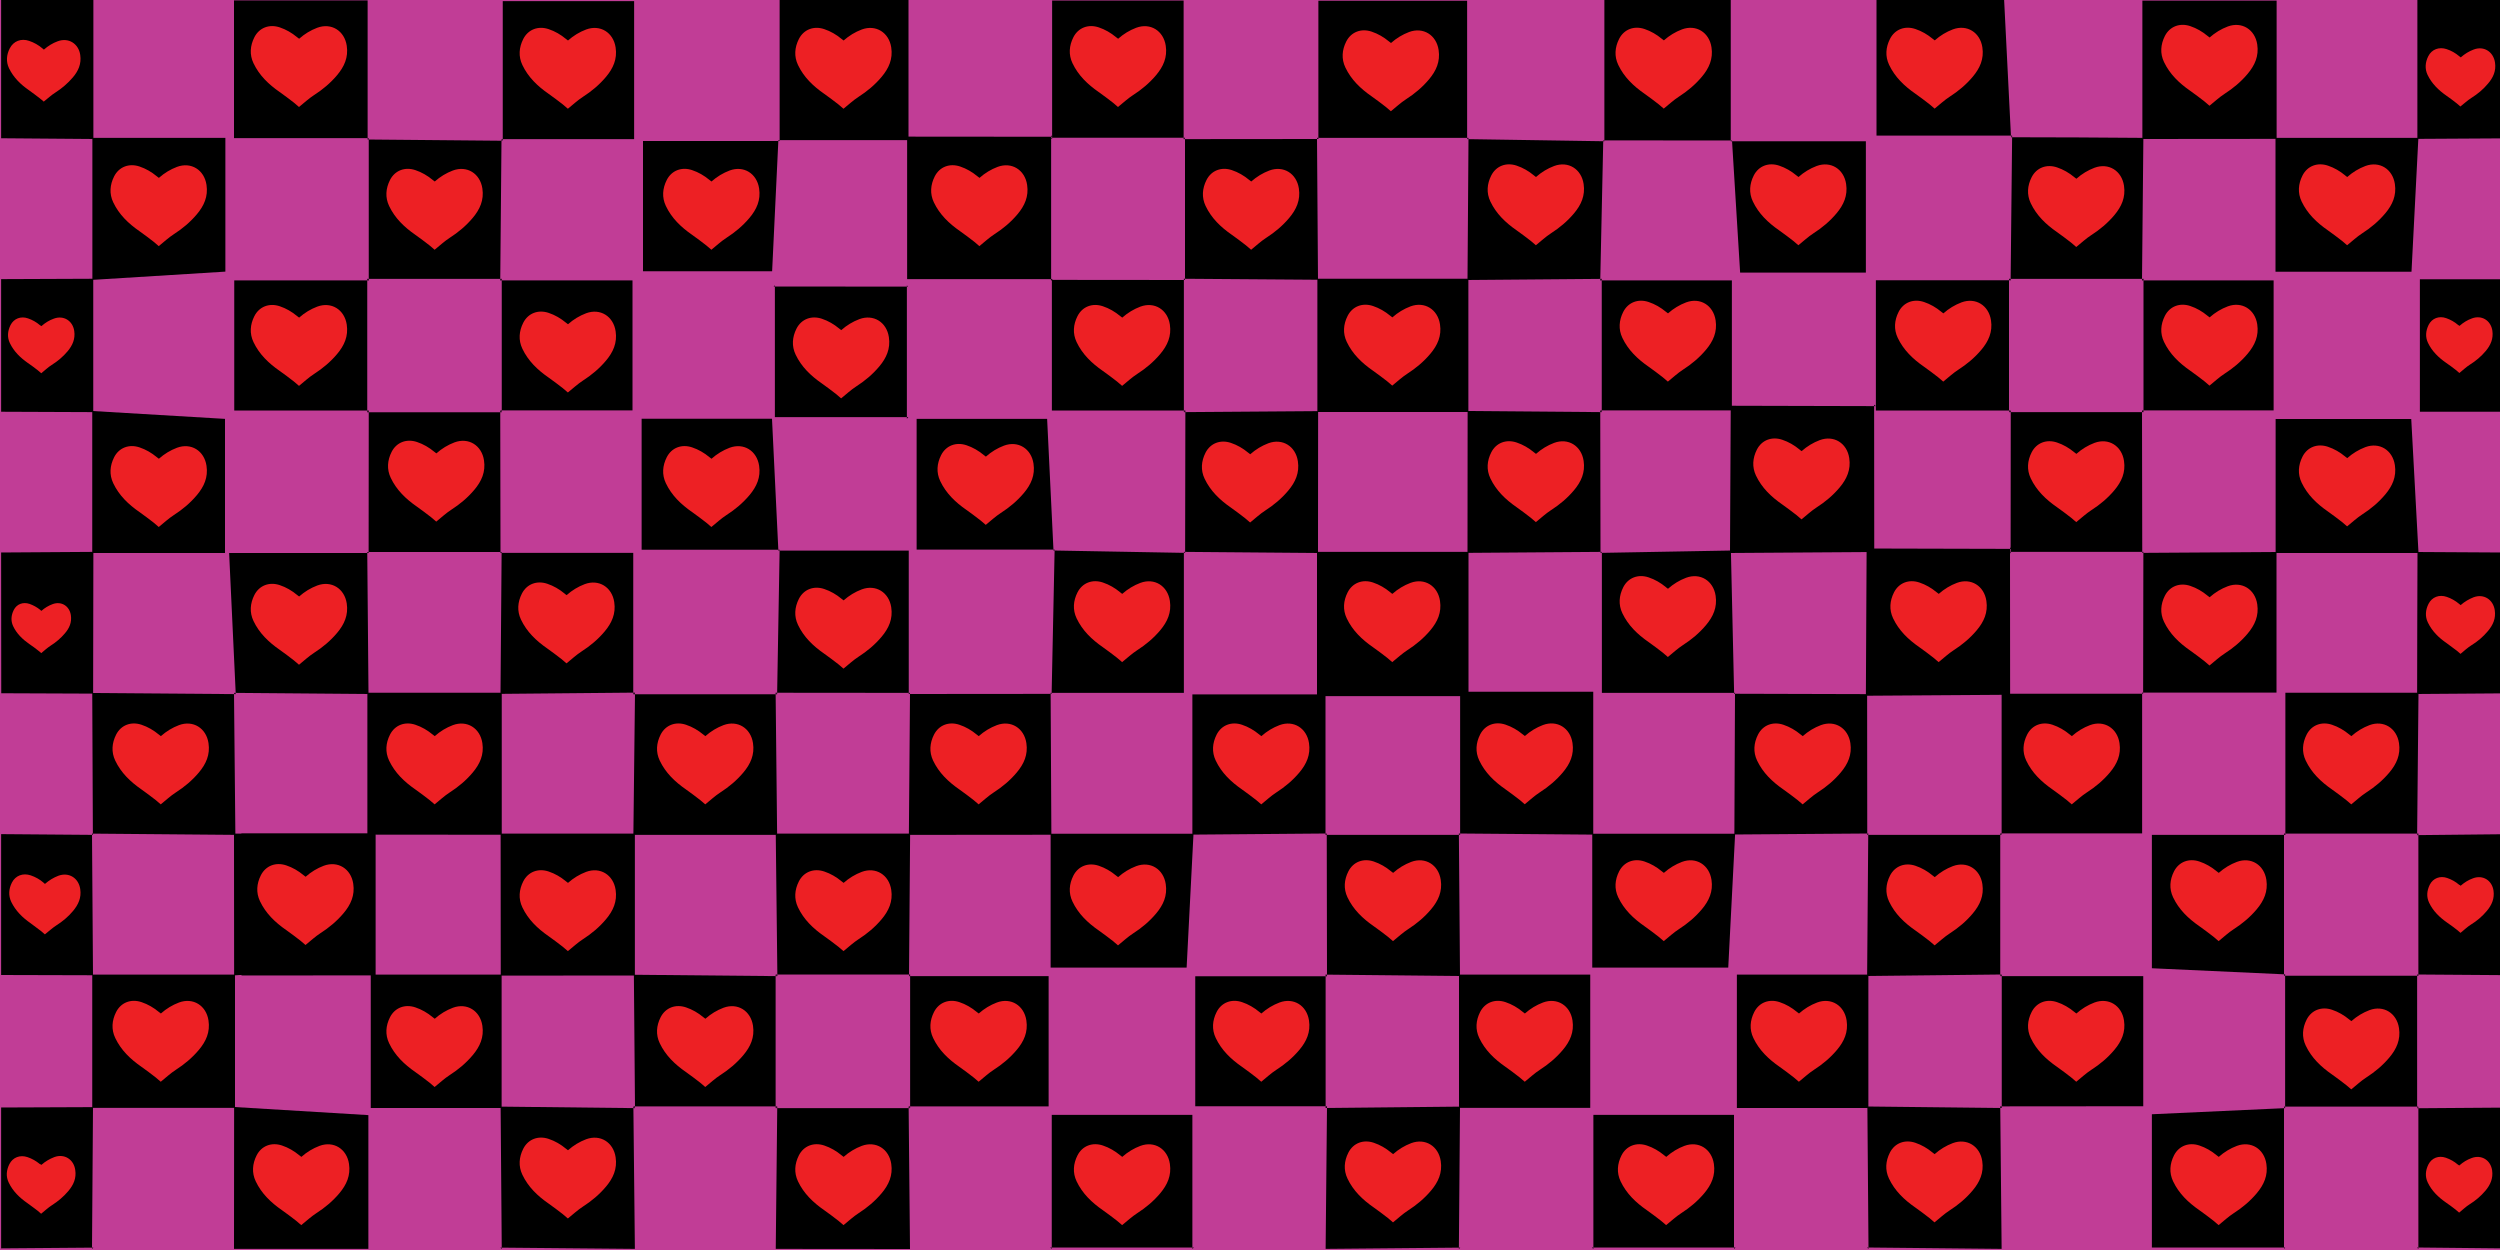 <?xml version="1.0" encoding="utf-8"?>
<!-- Generator: Adobe Illustrator 23.1.1, SVG Export Plug-In . SVG Version: 6.00 Build 0)  -->
<svg version="1.1" id="Layer_1" xmlns="http://www.w3.org/2000/svg" xmlns:xlink="http://www.w3.org/1999/xlink" x="0px" y="0px"
	 viewBox="0 0 2000 1000" style="enable-background:new 0 0 2000 1000;" xml:space="preserve">
<style type="text/css">
	.st0{fill:#C13D96;}
	.st1{fill:#ED2024;}
</style>
<g>
	<rect class="st0" width="2000" height="1000"/>
	<path d="M0.9,780c0-37.6,0-75.1,0-112.7c24.5,0.2,48.9,0.4,73.4,0.6l-0.7-1.1c0.3,37.8,0.5,75.6,0.8,113.4
		C50,780.2,25.4,780.1,0.9,780z"/>
	<path d="M0.9,442c24.6-0.2,49.2-0.3,73.8-0.5c-0.1,37.8-0.2,75.6-0.2,113.4c-24.5-0.1-49-0.2-73.5-0.3C0.9,517.1,0.9,479.6,0.9,442
		z"/>
	<path d="M0.9-2C24-2,47.1-2,74.7-2c0,39.2,0,76.2,0,113.2c-24.6-0.2-49.2-0.4-73.8-0.6C0.9,73.1,0.9,35.6,0.9-2z"/>
	<path d="M74.7,998.1c-24.6,0.2-49.2,0.4-73.8,0.6c0-37.6,0-75.1,0-112.7c24.5-0.1,49-0.2,73.5-0.3c-0.3,37.8-0.5,75.6-0.8,113.4
		L74.7,998.1z"/>
	<path d="M0.9,223.3c24.6-0.1,49.1-0.2,73.7-0.3c0,35.6,0,71.1,0,106.7c-24.6-0.1-49.1-0.2-73.7-0.3C0.9,294,0.9,258.7,0.9,223.3z"
		/>
	<path d="M2000.9,998.7c-22.4-0.2-44.9-0.5-67.3-0.7l1.1,1.2c0-37.9,0-75.8,0-113.7l-1,1.1c22.4-0.2,44.8-0.3,67.3-0.5
		C2000.9,923.6,2000.9,961.1,2000.9,998.7z"/>
	<path d="M2000.9,110.7c-22.3,0.1-44.6,0.2-67,0.4c0-36.2,0-72.4,0-113c23.4,0,45.2,0,67,0C2000.9,35.6,2000.9,73.1,2000.9,110.7z"
		/>
	<path d="M1934,441.6c22.3,0.1,44.6,0.2,67,0.4c0,37.6,0,75.1,0,112.7c-22.4,0.2-44.9,0.4-67.3,0.5
		C1933.7,517.4,1933.9,479.5,1934,441.6z"/>
	<path d="M1933.7,668.1c22.4-0.2,44.9-0.5,67.3-0.7c0,37.6,0,75.1,0,112.7c-22.4-0.2-44.8-0.3-67.3-0.5l1,1.1c0-37.9,0-75.8,0-113.7
		L1933.7,668.1z"/>
	<path d="M2000.9,329.4c-20.8,0-41.6,0-65,0c0-34.6,0-68.8,0-106c21.9,0,43.4,0,65,0C2000.9,258.7,2000.9,294,2000.9,329.4z"/>
	<path d="M1713.7,554.1c0,35.8,0,71.6,0,112.6c-37.3,0-75.4,0-113.5,0l1.1,1.1c0-36.8,0-73.6,0-113.7c-37.9,0-72.8,0-107.7,0
		l1.3,1.2c1.7-35.8,3.5-71.7,5.4-112.7c36.2,0,72.1,0,108,0c0,0-1.2-1.1-1.2-1.1c0,36.8,0,73.5,0,113.5c37.4,0,72.4,0,107.4,0
		L1713.7,554.1z"/>
	<path d="M1054.7,111.3c0-36.1,0-72.3,0-110.7c41,0,76.9,0,119,0c0,36.7,0,73.7,0,110.7c0,0,1.1-1,1.1-1c-40.4,0-80.8,0-121.2,0
		L1054.7,111.3z"/>
	<path d="M506.6,555.4c38.4,0,76.7,0,115.1,0l-1.2-1.2c0.4,37.9,0.8,75.8,1.2,113.7c-38.3,0-76.7,0-115,0
		c0.4-37.9,0.8-75.8,1.3-113.7L506.6,555.4z"/>
	<path d="M727,555.2c38.1,0,76.2,0,114.3-0.1l-0.8-0.8c0.2,37.8,0.4,75.7,0.6,113.5c-38,0-76,0.1-114,0.1
		c0.3-37.9,0.6-75.7,0.9-113.6L727,555.2z"/>
	<path d="M74.3,668c-0.2-37.9-0.3-75.8-0.5-113.6c38.3,0.3,76.5,0.6,114.8,0.9l-1.4-1c0.4,37.9,0.7,75.8,1.1,113.6
		c-38.2-0.3-76.5-0.6-114.7-1L74.3,668z"/>
	<path d="M1934.7,110.3c-1.8,34.9-3.6,69.7-5.5,107.1c-34.1,0-67.8,0-108.8,0c0-35.8,0-71.5,0-107.1
		C1858.6,110.3,1896.7,110.3,1934.7,110.3z"/>
	<path d="M73.8,442.4c0-37.9,0-75.7,0-113.6c34.8,2.1,69.6,4.1,106.2,6.3c0,35.2,0,69.5,0,107.3C143.6,442.4,108.7,442.4,73.8,442.4
		z"/>
	<path d="M400.2,328.4c0.1,38,0.1,76,0.2,114l1-0.8c-35.9,0-71.7,0-107.6,0l1.1,0.9c0-38,0.1-76,0.1-114c0,0-1.3,1.3-1.3,1.3
		c35.9,0,71.8,0,107.7,0L400.2,328.4z"/>
	<path d="M948.1,442.3c0.1-38,0.1-76,0.2-113.9l-1.2,1.3c35.8-0.3,71.6-0.6,107.4-0.8c0,37.8,0,75.7-0.1,113.5
		c-35.8-0.3-71.5-0.6-107.3-0.9C947.1,441.5,948.1,442.3,948.1,442.3z"/>
	<path d="M1280.2,328.4c0.1,38,0.1,76,0.2,113.9c0,0,1-0.8,1-0.8c-35.8,0.3-71.6,0.5-107.4,0.8c0-37.8,0.1-75.7,0.1-113.5
		c35.8,0.3,71.6,0.6,107.4,0.9L1280.2,328.4z"/>
	<path d="M1713.6,328.4c0.1,38,0.1,76,0.2,113.9l1-0.8c-35.8,0-71.7,0-107.5,0c0,0,1.2,1.1,1.2,1.1c0-38.1,0.1-76.1,0.1-114.2
		c0,0-1.3,1.3-1.3,1.3c35.9,0,71.8,0,107.6,0L1713.6,328.4z"/>
	<path d="M188.6,555.3c-1.7-35.7-3.4-71.5-5.3-112.9c39.9,0,75.8,0,111.6,0c0,0-1.1-0.9-1.1-0.9c0.3,37.9,0.6,75.8,1,113.7
		c-35.8-0.3-71.7-0.6-107.5-0.9L188.6,555.3z"/>
	<path d="M400.4,442.3c34.8,0,69.6,0,106.2,0c0,40.1,0,76.5,0,113c0,0,1.3-1.2,1.3-1.2c-35.8,0.3-71.6,0.7-107.5,1
		c0.3-37.9,0.6-75.8,0.9-113.7L400.4,442.3z"/>
	<path d="M621.7,555.4c0.7-38.5,1.3-77.1,2-115.6c0,0-0.9,0.7-0.9,0.7c33.8,0,67.6,0,104.2,0c0,41.5,0,78.1,0,114.7c0,0,1-0.9,1-0.9
		c-35.8,0-71.6-0.1-107.5-0.1C620.5,554.1,621.7,555.4,621.7,555.4z"/>
	<path d="M841.3,555.1c0.8-38.5,1.6-77,2.4-115.4c0,0-0.9,0.7-0.9,0.7c35.1,0.6,70.2,1.3,105.3,1.9c0,0-1-0.8-1-0.8
		c0,37,0,74.1,0,112.8c-38.2,0-72.4,0-106.6,0L841.3,555.1z"/>
	<path d="M1821.3,111.1c-35.8,0-71.6,0.1-107.4,0.1c0-36.1,0-72.3,0-110.7c36,0,69.6,0,107.4,0
		C1821.3,37.2,1821.3,74.2,1821.3,111.1z"/>
	<path d="M1609.7,108.5c-35.2,0-70.4,0-108.5,0c0-36.3,0-71.5,0-108.6c33.4,0,66.1,0,102.1,0c1.8,36.4,3.7,73,5.5,109.7
		C1608.7,109.7,1609.7,108.5,1609.7,108.5z"/>
	<path d="M1283.5,113c0-37.2,0-74.3,0-113.2c33.4,0,66.3,0,101.1,0c0,37.5,0,75.3,0,113.2l0.8-0.6c-34.3,0-68.5-0.1-102.9-0.1
		C1282.5,112.2,1283.5,113,1283.5,113z"/>
	<path d="M1384.7,439.7c0.9,38.4,1.7,76.9,2.6,115.3l0.8-0.7c-35,0-70,0-106.6,0c0-40.4,0-76.6,0-112.8c0,0-1,0.8-1,0.8
		c35-0.6,70.1-1.3,105.1-1.9L1384.7,439.7z"/>
	<path d="M841.7,111.3c0-36.2,0-72.4,0-110.9c34.3,0,67.9,0,105.2,0c0,36.9,0,73.9,0,110.9c0,0,1.1-1.1,1.1-1.1
		c-35.9,0-71.7,0-107.6,0L841.7,111.3z"/>
	<path d="M1714.7,110.3c-0.4,38-0.8,76-1.1,114.1c0,0,1.2-1.3,1.2-1.3c-35.9,0-71.8,0-107.6,0l1.3,1.3c0.4-38.5,0.8-77.1,1.2-115.7
		c0,0-1,1.1-0.9,1.1C1644.1,109.8,1679.4,110,1714.7,110.3z"/>
	<path d="M1173.8,111.3c36.6,0.6,73.1,1.1,109.7,1.7c0,0-1-0.8-0.9-0.7c-0.8,37.4-1.6,74.7-2.4,112.1l1.2-1.3
		c-35.8,0.3-71.6,0.6-107.4,0.9c0.3-37.9,0.5-75.8,0.8-113.6L1173.8,111.3z"/>
	<path d="M401.2,111.4c-0.3,37.7-0.7,75.3-1,113l1.2-1.3c-35.9,0-71.8,0-107.7,0l1.3,1.3c0-37.9,0-75.9,0-113.8l-1,1
		c36,0.3,72,0.6,108.1,1L401.2,111.4z"/>
	<path d="M1387.2,555c35.9,0.1,71.8,0.2,107.8,0.3c0,0-1.3-1.2-1.3-1.2c0,37.9,0.1,75.8,0.1,113.7l1-1c-35.8,0.3-71.5,0.5-107.3,0.8
		c0.2-37.8,0.4-75.6,0.5-113.4L1387.2,555z"/>
	<path d="M73.9,223.9c0-37.9,0-75.7,0-113.6c34.9,0,69.8,0,106.4,0c0,37,0,70.5,0,107C144.8,219.5,109.3,221.7,73.9,223.9z"/>
	<path d="M623.7,112.9c0-37,0-74,0-112.9c33.4,0,67.1,0,103.1,0c0,35.3,0,69.9,0,112.1c-34.4,0-69.2,0-104,0L623.7,112.9z"/>
	<path d="M946.9,111.3c35.9,0,71.9,0,107.8-0.1c0,0-1.1-1-1.1-1c0.3,37.9,0.5,75.7,0.8,113.6c-35.8-0.3-71.6-0.6-107.4-0.8l1,1
		c0-37.9,0-75.8,0-113.7L946.9,111.3z"/>
	<path d="M402.2,112.4c0-36.3,0-72.5,0-111.5c34.4,0,68.9,0,105.1,0c0,35.4,0,70.1,0,110.4c-36.1,0-71.1,0-106.1,0
		C401.2,111.4,402.2,112.4,402.2,112.4z"/>
	<path d="M295.1,110.5c-35.2,0-70.4,0-107.9,0c0-38.7,0-73.4,0-110.2c34,0,67.8,0,106.9,0c0,37.1,0,74.2,0,111.2
		C294.1,111.5,295.1,110.5,295.1,110.5z"/>
	<path d="M622.7,112.1c-1.6,33.9-3.2,67.9-5,104.9c-33.1,0-66.7,0-103.3,0c0-33.9,0-68.3,0-104.2c36.7,0,72.9,0,109.2,0
		C623.7,112.9,622.7,112.1,622.7,112.1z"/>
	<path d="M843.7,439.7c-36.2,0-72.4,0-110.4,0c0-34.8,0-68.6,0-104.6c35.1,0,68.8,0,104.4,0c1.7,35.9,3.4,70.7,5.1,105.4
		C842.8,440.4,843.7,439.7,843.7,439.7z"/>
	<path d="M1384.6,113c35.3,0,70.5,0,108.1,0c0,34.3,0,68.9,0,105.1c-33.9,0-66.7,0-100.6,0c-2.2-36.5-4.3-71.2-6.5-105.8
		C1385.4,112.4,1384.6,113,1384.6,113z"/>
	<path d="M623.7,439.8c-36.2,0-72.5,0-110.4,0c0-35,0-68.7,0-104.8c35.2,0,68.9,0,104.3,0c1.7,36.1,3.4,70.9,5.1,105.6
		C622.8,440.5,623.7,439.8,623.7,439.8z"/>
	<path d="M295.1,328.4c-35.1,0-70.1,0-107.7,0c0-34.2,0-67.6,0-104.1c35.8,0,71.7,0,107.7,0c0,0-1.3-1.3-1.3-1.3
		c0,35.6,0,71.2,0,106.8L295.1,328.4z"/>
	<path d="M400.2,224.3c34.3,0,68.5,0,105.8,0c0,33.6,0,68,0,104c-35.6,0-70.7,0-105.8,0c0,0,1.2,1.3,1.2,1.3c0-35.6,0-71.1,0-106.7
		L400.2,224.3z"/>
	<path d="M948.3,328.4c-34.8,0-69.6,0-106.8,0c0-36.1,0-70.8,0-105.5c0,0-1,1-1,1c35.9,0,71.7,0,107.6,0.1l-1-1
		c0,35.6,0,71.1,0,106.7L948.3,328.4z"/>
	<path d="M1280.2,224.3c34.2,0,68.3,0,105.3,0c0,33.6,0,67.9,0,104c-35.4,0-70.3,0-105.3,0c0,0,1.2,1.3,1.2,1.3
		c0-35.6,0-71.1,0-106.7L1280.2,224.3z"/>
	<path d="M1608.5,328.4c-35.1,0-70.2,0-107.8,0c0-34.3,0-67.7,0-104.2c35.8,0,71.8,0,107.8,0c0,0-1.3-1.3-1.3-1.3
		c0,35.6,0,71.2,0,106.8L1608.5,328.4z"/>
	<path d="M1820.5,442.4c0-34.9,0-69.9,0-107.2c38.5,0,72.2,0,108.5,0c1.9,35.9,3.8,71.6,5.8,107.2
		C1896.7,442.4,1858.6,442.4,1820.5,442.4z"/>
	<path d="M1828.2,998c-34.9,0-69.9,0-106.7,0c0-36.6,0-70.9,0-106.6c36.8-1.7,71.7-3.3,106.7-4.9c0,0-1-1.1-1-1.1
		c0,37.9,0,75.8,0,113.7L1828.2,998z"/>
	<path d="M1601.3,999.1c-35.9-0.4-71.8-0.7-107.7-1.1c0,0,1.2,1.1,1.2,1.1c-0.3-38-0.6-76-0.9-113.9c35.9,0.4,71.7,0.8,107.6,1.2
		c0,0-1.3-1.3-1.3-1.3C1600.5,923.1,1600.9,961.1,1601.3,999.1z"/>
	<path d="M1713.7,442.3c35.8-0.2,71.7-0.5,107.5-0.7c0,35.9,0,71.8,0,112.5c-36.4,0-72,0-107.5,0c0,0,0.8,0.9,0.8,0.9
		c0.1-37.8,0.1-75.7,0.2-113.5C1714.8,441.5,1713.7,442.3,1713.7,442.3z"/>
	<path d="M1934.8,554.2c-0.4,38-0.8,75.9-1.1,113.9c0,0,1.1-1.2,1.1-1.2c-35.9,0-71.7,0-107.6,0l1.1,1.1c0-36.3,0-72.5,0-113.8
		C1864.6,554.2,1899.7,554.2,1934.8,554.2z"/>
	<path d="M1600.1,885.1c0,0,1.3,1.3,1.3,1.3c0-35.6,0-71.2,0-106.8l-1.1,1.3c37.3,0,74.5,0,114.3,0c0,34.3,0,67.7,0,104.1"/>
	<path d="M1600.2,666.7c0,38.1,0,76.2,0,114.2c0,0,1.1-1.3,1.1-1.3c-35.9,0.4-71.7,0.8-107.6,1.2c0.3-38,0.6-76,0.9-113.9l-1,1
		c35.9,0,71.7,0,107.6,0L1600.2,666.7z"/>
	<path d="M1828.2,779.5c-34.9-1.6-69.9-3.2-106.7-4.9c0-34.9,0-68.5,0-106.7c35.2,0,71,0,106.8,0c0,0-1.1-1.1-1.1-1.1
		c0,37.9,0,75.8,0,113.7C1827.1,780.6,1828.2,779.5,1828.2,779.5z"/>
	<path d="M1933.7,779.5c0,35.6,0,71.3,0,106.9c0,0,1-1.1,1-1.1c-35.9,0-71.7,0-107.6,0c0,0,1,1.1,1,1.1c0-35.6,0-71.3,0-106.9
		c0,0-1,1.1-1,1.1c35.9,0,71.7,0,107.6,0L1933.7,779.5z"/>
	<path d="M1713.6,224.3c34.2,0,68.3,0,105.3,0c0,33.6,0,67.9,0,104c-35.4,0-70.3,0-105.3,0c0,0,1.2,1.3,1.2,1.3
		c0-35.6,0-71.1,0-106.7L1713.6,224.3z"/>
	<path d="M1388.5,998c-38.4,0-76.8,0-115.1,0c0,0,1.3,1.1,1.3,1.1c0-35.7,0-71.4,0-107.2c40.3,0,73.9,0,112.5,0
		c0,37.5,0,72.4,0,107.2L1388.5,998z"/>
	<path d="M955.2,998c-38.4,0-76.8,0-115.1,0c0,0,1.3,1.1,1.3,1.1c0-35.7,0-71.4,0-107.2c40.3,0,73.9,0,112.5,0
		c0,37.5,0,72.4,0,107.2L955.2,998z"/>
	<path d="M620.6,999.1c0.4-38,0.8-75.9,1.2-113.9c0,0-1.3,1.3-1.3,1.3c35.9,0,71.8,0,107.6,0l-1.2-1.3c0.4,38,0.8,76,1.1,114
		C692.2,999.1,656.4,999.1,620.6,999.1z"/>
	<path d="M506.7,885.2c0.4,38,0.8,75.9,1.2,113.9c-35.9-0.3-71.8-0.7-107.6-1c0,0,1.1,1.1,1.1,1.1c-0.3-38-0.6-75.9-0.9-113.9
		c35.8,0.4,71.7,0.8,107.5,1.2C508,886.4,506.7,885.2,506.7,885.2z"/>
	<path d="M187.3,885.6c33.6,2,67.2,4,107.4,6.5c0,36,0,71.5,0,107c-35.8,0-71.6,0-107.5,0C187.3,961.2,187.3,923.4,187.3,885.6z"/>
	<path d="M1060.5,999.1c0.4-38,0.8-76,1.1-114c0,0-1.2,1.3-1.2,1.3c35.9-0.4,71.7-0.7,107.6-1.1c-0.3,38-0.6,75.9-0.9,113.9
		c0,0,1.1-1.1,1.1-1.1C1132.3,998.4,1096.4,998.7,1060.5,999.1z"/>
	<path d="M73.8,779.7c38.1,0,76.1,0,114.2,0c0,35.5,0,71.1,0,106.6c-38.1,0-76.1,0-114.2,0C73.8,850.8,73.8,815.2,73.8,779.7z"/>
	<path d="M1174.8,441.5c0,36,0,72,0,111.9c31.3,0,63.6,0,99.8,0c0,40.6,0,77.5,0,114.3c-35.8-0.3-71.7-0.6-107.5-0.9l1,1.1
		c0-37,0-74,0-111c-38.2,0-71.9,0-107.7,0c0,38.5,0,74.8,0,111l1-1.1c-35.8,0.3-71.6,0.6-107.5,0.9c0-36.2,0-72.3,0-112.2
		c33.9,0,66.5,0,99.7,0c0-40.5,0-77.2,0-114C1094.1,441.5,1134.4,441.5,1174.8,441.5z"/>
	<path d="M840.5,667c38.1,0,76.2,0,114.3,0c-1.8,34.8-3.6,69.7-5.5,107.1c-34,0-67.6,0-108.8,0C840.5,738.3,840.5,702.6,840.5,667z"
		/>
	<path d="M727.1,780.9c36.3,0,72.7,0,111.8,0c0,33.8,0,68.1,0,104.2c-37.7,0-74.9,0-112,0c0,0,1.2,1.3,1.2,1.3
		c0-35.6,0-71.1,0-106.7L727.1,780.9z"/>
	<path d="M620.6,666.9c35.8,0,71.6,0,107.5,0c-0.3,38-0.6,76-0.9,114c0,0,1-1.3,1-1.3c-35.9,0-71.8,0-107.6,0l1.3,1.3
		C621.4,742.9,621,704.9,620.6,666.9z"/>
	<path d="M1167.1,666.8c0.3,38,0.6,76,0.9,114c-35.9-0.4-71.7-0.7-107.6-1.1l1.2,1.3c-0.1-38.1-0.1-76.1-0.2-114.2c0,0-1,1.1-1,1.1
		c35.9,0,71.8,0,107.7,0L1167.1,666.8z"/>
	<path d="M1061.7,885c-34.2,0-68.4,0-105.5,0c0-33.6,0-67.9,0-104c35.5,0,70.5,0,105.5,0c0,0-1.2-1.3-1.2-1.3c0,35.6,0,71.1,0,106.7
		L1061.7,885z"/>
	<path d="M507.1,779.8c38.2,0.4,76.4,0.7,114.7,1.1c0,0-1.3-1.3-1.3-1.3c0,35.6,0,71.2,0,106.8c0,0,1.3-1.3,1.3-1.3
		c-38.4,0-76.7,0-115.1,0c0,0,1.3,1.2,1.3,1.2C507.7,850.9,507.4,815.3,507.1,779.8z"/>
	<path d="M293.9,554.2c35.8,0,71.7,0,107.5,0c0,37.9,0,75.7,0,113.6c-35.8,0-71.6-0.1-107.5-0.1
		C293.9,629.9,293.9,592.1,293.9,554.2z"/>
	<path d="M507.9,780.4c-35.8,0-71.6,0.1-107.3,0.1c0-37.9,0-75.7-0.1-113.6c35.8,0,71.6,0,107.4,0
		C507.9,704.8,507.9,742.6,507.9,780.4z"/>
	<path d="M187.2,666.9l107.5,0v106.7c-38.4,2.4-72.9,4.6-107.4,6.7C187.3,742.6,187.3,704.8,187.2,666.9z"/>
	<path d="M401.3,779.7c0,35.6,0,71.1,0,106.7c-34,0-68.1,0-104.7,0c0-34.9,0-69.1,0-106.7C331.7,779.7,366.5,779.7,401.3,779.7z"/>
	<path d="M1273.8,667c38.1,0,76.2,0,114.3,0c-1.8,34.8-3.6,69.7-5.5,107.1c-34,0-67.6,0-108.8,0
		C1273.8,738.3,1273.8,702.6,1273.8,667z"/>
	<path d="M1167.2,886.3c0-35.5,0-71.1,0-106.6c34.1,0,68.2,0,105,0c0,35,0,69.2,0,106.6C1237,886.3,1202.1,886.3,1167.2,886.3z"/>
	<path d="M1494.7,779.7c0,35.6,0,71.1,0,106.7c-34.1,0-68.3,0-105.2,0c0-35,0-69.2,0-106.7C1424.8,779.7,1459.7,779.7,1494.7,779.7z
		"/>
	<path d="M1174.7,223c0,35.5,0,71.1,0,106.6c-40.3,0-80.5,0-120.8,0c0-35.5,0-71.1,0-106.6C1094.1,223,1134.4,223,1174.7,223z"/>
	<path d="M726.7,333.7c-34.8,0-69.6,0-106.8,0c0-36.1,0-70.8,0-105.5c0,0-1,1-1,1c35.9,0,71.7,0,107.6,0.1l-1-1
		c0,35.6,0,71.1,0,106.7L726.7,333.7z"/>
	<path d="M842.2,223.3c-38,0-75.9,0-116.5,0c0-39.4,0-77.3,0-115.1c0,0-1.1,1.1-1.1,1.1c39.1,0,78.2,0,117.4,0.1l-1.1-1.1
		c0,38.8,0,77.6,0,116.4L842.2,223.3z"/>
	<g>
		<path class="st1" d="M128.7,810.8c4.4-3.9,9.2-6.8,14.5-8.8c11.3-4.2,21.8,2.4,23.6,14.4c1.4,9.3-2,16.7-7.7,23.5
			c-5.3,6.3-11.5,11.5-18.5,16c-4.2,2.7-7.9,6.2-12,9.5c-1.3-1.1-2.6-2.3-4.1-3.5c-3.8-2.9-7.5-5.8-11.4-8.5
			c-8.8-6.1-16.3-13.3-20.9-23c-3.3-6.9-2.7-14.1,0.7-20.8c3.9-7.7,12-10.7,20.3-7.9c5.1,1.7,9.7,4.4,13.8,7.8
			C127.6,809.9,128.1,810.3,128.7,810.8z"/>
	</g>
	<g>
		<path class="st1" d="M33.1,931.9c3.2-2.8,6.6-4.8,10.3-6.2c8-3,15.6,1.7,16.8,10.3c1,6.6-1.4,11.9-5.5,16.8
			c-3.8,4.5-8.2,8.2-13.2,11.4c-3,1.9-5.6,4.4-8.6,6.8c-0.9-0.8-1.9-1.7-2.9-2.5c-2.7-2-5.4-4.1-8.1-6c-6.2-4.3-11.6-9.5-14.9-16.4
			c-2.4-4.9-1.9-10,0.5-14.8c2.8-5.5,8.6-7.6,14.5-5.6c3.6,1.2,6.9,3.1,9.8,5.5C32.3,931.3,32.7,931.6,33.1,931.9z"/>
	</g>
	<g>
		<path class="st1" d="M241.1,925.5c4.4-3.9,9.2-6.8,14.5-8.8c11.3-4.2,21.8,2.4,23.6,14.4c1.4,9.3-2,16.7-7.7,23.5
			c-5.3,6.3-11.5,11.5-18.5,16c-4.2,2.7-7.9,6.2-12,9.5c-1.3-1.1-2.6-2.3-4.1-3.5c-3.8-2.9-7.5-5.8-11.4-8.5
			c-8.8-6.1-16.3-13.3-20.9-23c-3.3-6.9-2.7-14.1,0.7-20.8c3.9-7.7,12-10.7,20.3-7.9c5.1,1.7,9.7,4.4,13.8,7.8
			C240,924.7,240.5,925,241.1,925.5z"/>
	</g>
	<g>
		<path class="st1" d="M347.8,815c4.4-3.9,9.2-6.8,14.5-8.8c11.3-4.2,21.8,2.4,23.6,14.4c1.4,9.3-2,16.7-7.7,23.5
			c-5.3,6.3-11.5,11.5-18.5,16c-4.2,2.7-7.9,6.2-12,9.5c-1.3-1.1-2.6-2.3-4.1-3.5c-3.8-2.9-7.5-5.8-11.4-8.5
			c-8.8-6.1-16.3-13.3-20.9-23c-3.3-6.9-2.7-14.1,0.7-20.8c3.9-7.7,12-10.7,20.3-7.9c5.1,1.7,9.7,4.4,13.8,7.8
			C346.6,814.1,347.2,814.5,347.8,815z"/>
	</g>
	<path d="M300.5,780.3c-35.8,0-71.6,0.1-107.3,0.1c0-37.9,0-75.7-0.1-113.6c35.8,0,71.6,0,107.4,0
		C300.5,704.7,300.5,742.5,300.5,780.3z"/>
	<g>
		<path class="st1" d="M244.5,701.4c4.4-3.9,9.2-6.8,14.5-8.8c11.3-4.2,21.8,2.4,23.6,14.4c1.4,9.3-2,16.7-7.7,23.5
			c-5.3,6.3-11.5,11.5-18.5,16c-4.2,2.7-7.9,6.2-12,9.5c-1.3-1.1-2.6-2.3-4.1-3.5c-3.8-2.9-7.5-5.8-11.4-8.5
			c-8.8-6.1-16.3-13.3-20.9-23c-3.3-6.9-2.7-14.1,0.7-20.8c3.9-7.7,12-10.7,20.3-7.9c5.1,1.7,9.7,4.4,13.8,7.8
			C243.3,700.5,243.8,700.9,244.5,701.4z"/>
	</g>
	<g>
		<path class="st1" d="M454.4,920.2c4.4-3.9,9.2-6.8,14.5-8.8c11.3-4.2,21.8,2.4,23.6,14.4c1.4,9.3-2,16.7-7.7,23.5
			c-5.3,6.3-11.5,11.5-18.5,16c-4.2,2.7-7.9,6.2-12,9.5c-1.3-1.1-2.6-2.3-4.1-3.5c-3.8-2.9-7.5-5.8-11.4-8.5
			c-8.8-6.1-16.3-13.3-20.9-23c-3.3-6.9-2.7-14.1,0.7-20.8c3.9-7.7,12-10.7,20.3-7.9c5.1,1.7,9.7,4.4,13.8,7.8
			C453.2,919.3,453.8,919.7,454.4,920.2z"/>
	</g>
	<g>
		<path class="st1" d="M454.4,706.3c4.4-3.9,9.2-6.8,14.5-8.8c11.3-4.2,21.8,2.4,23.6,14.4c1.4,9.3-2,16.7-7.7,23.5
			c-5.3,6.3-11.5,11.5-18.5,16c-4.2,2.7-7.9,6.2-12,9.5c-1.3-1.1-2.6-2.3-4.1-3.5c-3.8-2.9-7.5-5.8-11.4-8.5
			c-8.8-6.1-16.3-13.3-20.9-23c-3.3-6.9-2.7-14.1,0.7-20.8c3.9-7.7,12-10.7,20.3-7.9c5.1,1.7,9.7,4.4,13.8,7.8
			C453.2,705.4,453.8,705.8,454.4,706.3z"/>
	</g>
	<g>
		<path class="st1" d="M347.8,588.9c4.4-3.9,9.2-6.8,14.5-8.8c11.3-4.2,21.8,2.4,23.6,14.4c1.4,9.3-2,16.7-7.7,23.5
			c-5.3,6.3-11.5,11.5-18.5,16c-4.2,2.7-7.9,6.2-12,9.5c-1.3-1.1-2.6-2.3-4.1-3.5c-3.8-2.9-7.5-5.8-11.4-8.5
			c-8.8-6.1-16.3-13.3-20.9-23c-3.3-6.9-2.7-14.1,0.7-20.8c3.9-7.7,12-10.7,20.3-7.9c5.1,1.7,9.7,4.4,13.8,7.8
			C346.6,588,347.2,588.4,347.8,588.9z"/>
	</g>
	<g>
		<path class="st1" d="M128.7,588.9c4.4-3.9,9.2-6.8,14.5-8.8c11.3-4.2,21.8,2.4,23.6,14.4c1.4,9.3-2,16.7-7.7,23.5
			c-5.3,6.3-11.5,11.5-18.5,16c-4.2,2.7-7.9,6.2-12,9.5c-1.3-1.1-2.6-2.3-4.1-3.5c-3.8-2.9-7.5-5.8-11.4-8.5
			c-8.8-6.1-16.3-13.3-20.9-23c-3.3-6.9-2.7-14.1,0.7-20.8c3.9-7.7,12-10.7,20.3-7.9c5.1,1.7,9.7,4.4,13.8,7.8
			C127.6,588,128.1,588.4,128.7,588.9z"/>
	</g>
	<g>
		<path class="st1" d="M36,707.1c3.3-2.9,6.8-5,10.7-6.5c8.4-3.1,16.2,1.8,17.5,10.7c1,6.9-1.5,12.3-5.7,17.4
			c-3.9,4.7-8.5,8.5-13.7,11.8c-3.1,2-5.8,4.6-8.9,7c-0.9-0.8-1.9-1.7-3-2.6c-2.8-2.1-5.6-4.3-8.4-6.3c-6.5-4.5-12-9.9-15.5-17.1
			c-2.4-5.1-2-10.4,0.5-15.4c2.9-5.7,8.9-7.9,15.1-5.8c3.8,1.3,7.2,3.2,10.2,5.8C35.1,706.5,35.5,706.8,36,707.1z"/>
	</g>
	<g>
		<path class="st1" d="M564.3,815c4.4-3.9,9.2-6.8,14.5-8.8c11.3-4.2,21.8,2.4,23.6,14.4c1.4,9.3-2,16.7-7.7,23.5
			c-5.3,6.3-11.5,11.5-18.5,16c-4.2,2.7-7.9,6.2-12,9.5c-1.3-1.1-2.6-2.3-4.1-3.5c-3.8-2.9-7.5-5.8-11.4-8.5
			c-8.8-6.1-16.3-13.3-20.9-23c-3.3-6.9-2.7-14.1,0.7-20.8c3.9-7.7,12-10.7,20.3-7.9c5.1,1.7,9.7,4.4,13.8,7.8
			C563.2,814.1,563.7,814.5,564.3,815z"/>
	</g>
	<g>
		<path class="st1" d="M564.3,588.9c4.4-3.9,9.2-6.8,14.5-8.8c11.3-4.2,21.8,2.4,23.6,14.4c1.4,9.3-2,16.7-7.7,23.5
			c-5.3,6.3-11.5,11.5-18.5,16c-4.2,2.7-7.9,6.2-12,9.5c-1.3-1.1-2.6-2.3-4.1-3.5c-3.8-2.9-7.5-5.8-11.4-8.5
			c-8.8-6.1-16.3-13.3-20.9-23c-3.3-6.9-2.7-14.1,0.7-20.8c3.9-7.7,12-10.7,20.3-7.9c5.1,1.7,9.7,4.4,13.8,7.8
			C563.2,588,563.7,588.4,564.3,588.9z"/>
	</g>
	<g>
		<path class="st1" d="M453.3,476.1c4.4-3.9,9.2-6.8,14.5-8.8c11.3-4.2,21.8,2.4,23.6,14.4c1.4,9.3-2,16.7-7.7,23.5
			c-5.3,6.3-11.5,11.5-18.5,16c-4.2,2.7-7.9,6.2-12,9.5c-1.3-1.1-2.6-2.3-4.1-3.5c-3.8-2.9-7.5-5.8-11.4-8.5
			c-8.8-6.1-16.3-13.3-20.9-23c-3.3-6.9-2.7-14.1,0.7-20.8c3.9-7.7,12-10.7,20.3-7.9c5.1,1.7,9.7,4.4,13.8,7.8
			C452.1,475.3,452.6,475.6,453.3,476.1z"/>
	</g>
	<g>
		<path class="st1" d="M239.3,477.2c4.4-3.9,9.2-6.8,14.5-8.8c11.3-4.2,21.8,2.4,23.6,14.4c1.4,9.3-2,16.7-7.7,23.5
			c-5.3,6.3-11.5,11.5-18.5,16c-4.2,2.7-7.9,6.2-12,9.5c-1.3-1.1-2.6-2.3-4.1-3.5c-3.8-2.9-7.5-5.8-11.4-8.5
			c-8.8-6.1-16.3-13.3-20.9-23c-3.3-6.9-2.7-14.1,0.7-20.8c3.9-7.7,12-10.7,20.3-7.9c5.1,1.7,9.7,4.4,13.8,7.8
			C238.1,476.3,238.7,476.7,239.3,477.2z"/>
	</g>
	<g>
		<path class="st1" d="M127.1,367c4.4-3.9,9.2-6.8,14.5-8.8c11.3-4.2,21.8,2.4,23.6,14.4c1.4,9.3-2,16.7-7.7,23.5
			c-5.3,6.3-11.5,11.5-18.5,16c-4.2,2.7-7.9,6.2-12,9.5c-1.3-1.1-2.6-2.3-4.1-3.5c-3.8-2.9-7.5-5.8-11.4-8.5
			c-8.8-6.1-16.3-13.3-20.9-23c-3.3-6.9-2.7-14.1,0.7-20.8c3.9-7.7,12-10.7,20.3-7.9c5.1,1.7,9.7,4.4,13.8,7.8
			C126,366.1,126.5,366.5,127.1,367z"/>
	</g>
	<g>
		<path class="st1" d="M33.1,488.7c2.7-2.4,5.7-4.2,9-5.4c7-2.6,13.5,1.5,14.6,8.9c0.8,5.8-1.2,10.3-4.8,14.5
			c-3.3,3.9-7.1,7.1-11.5,9.9c-2.6,1.7-4.9,3.8-7.4,5.9c-0.8-0.7-1.6-1.5-2.5-2.1c-2.3-1.8-4.6-3.6-7.1-5.2
			c-5.4-3.8-10.1-8.3-12.9-14.3c-2-4.3-1.6-8.7,0.5-12.9c2.4-4.8,7.4-6.6,12.6-4.9c3.1,1.1,6,2.7,8.6,4.8
			C32.4,488.2,32.7,488.4,33.1,488.7z"/>
	</g>
	<g>
		<path class="st1" d="M674.9,480.3c4.4-3.9,9.2-6.8,14.5-8.8c11.3-4.2,21.8,2.4,23.6,14.4c1.4,9.3-2,16.7-7.7,23.5
			c-5.3,6.3-11.5,11.5-18.5,16c-4.2,2.7-7.9,6.2-12,9.5c-1.3-1.1-2.6-2.3-4.1-3.5c-3.8-2.9-7.5-5.8-11.4-8.5
			c-8.8-6.1-16.3-13.3-20.9-23c-3.3-6.9-2.7-14.1,0.7-20.8c3.9-7.7,12-10.7,20.3-7.9c5.1,1.7,9.7,4.4,13.8,7.8
			C673.8,479.4,674.3,479.8,674.9,480.3z"/>
	</g>
	<g>
		<path class="st1" d="M674.9,706.3c4.4-3.9,9.2-6.8,14.5-8.8c11.3-4.2,21.8,2.4,23.6,14.4c1.4,9.3-2,16.7-7.7,23.5
			c-5.3,6.3-11.5,11.5-18.5,16c-4.2,2.7-7.9,6.2-12,9.5c-1.3-1.1-2.6-2.3-4.1-3.5c-3.8-2.9-7.5-5.8-11.4-8.5
			c-8.8-6.1-16.3-13.3-20.9-23c-3.3-6.9-2.7-14.1,0.7-20.8c3.9-7.7,12-10.7,20.3-7.9c5.1,1.7,9.7,4.4,13.8,7.8
			C673.8,705.4,674.3,705.8,674.9,706.3z"/>
	</g>
	<g>
		<path class="st1" d="M674.9,925.5c4.4-3.9,9.2-6.8,14.5-8.8c11.3-4.2,21.8,2.4,23.6,14.4c1.4,9.3-2,16.7-7.7,23.5
			c-5.3,6.3-11.5,11.5-18.5,16c-4.2,2.7-7.9,6.2-12,9.5c-1.3-1.1-2.6-2.3-4.1-3.5c-3.8-2.9-7.5-5.8-11.4-8.5
			c-8.8-6.1-16.3-13.3-20.9-23c-3.3-6.9-2.7-14.1,0.7-20.8c3.9-7.7,12-10.7,20.3-7.9c5.1,1.7,9.7,4.4,13.8,7.8
			C673.8,924.7,674.3,925,674.9,925.5z"/>
	</g>
	<g>
		<path class="st1" d="M783,810.8c4.4-3.9,9.2-6.8,14.5-8.8c11.3-4.2,21.8,2.4,23.6,14.4c1.4,9.3-2,16.7-7.7,23.5
			c-5.3,6.3-11.5,11.5-18.5,16c-4.2,2.7-7.9,6.2-12,9.5c-1.3-1.1-2.6-2.3-4.1-3.5c-3.8-2.9-7.5-5.8-11.4-8.5
			c-8.8-6.1-16.3-13.3-20.9-23c-3.3-6.9-2.7-14.1,0.7-20.8c3.9-7.7,12-10.7,20.3-7.9c5.1,1.7,9.7,4.4,13.8,7.8
			C781.9,809.9,782.4,810.3,783,810.8z"/>
	</g>
	<g>
		<path class="st1" d="M783,588.9c4.4-3.9,9.2-6.8,14.5-8.8c11.3-4.2,21.8,2.4,23.6,14.4c1.4,9.3-2,16.7-7.7,23.5
			c-5.3,6.3-11.5,11.5-18.5,16c-4.2,2.7-7.9,6.2-12,9.5c-1.3-1.1-2.6-2.3-4.1-3.5c-3.8-2.9-7.5-5.8-11.4-8.5
			c-8.8-6.1-16.3-13.3-20.9-23c-3.3-6.9-2.7-14.1,0.7-20.8c3.9-7.7,12-10.7,20.3-7.9c5.1,1.7,9.7,4.4,13.8,7.8
			C781.9,588,782.4,588.4,783,588.9z"/>
	</g>
	<g>
		<path class="st1" d="M569.2,367c4.4-3.9,9.2-6.8,14.5-8.8c11.3-4.2,21.8,2.4,23.6,14.4c1.4,9.3-2,16.7-7.7,23.5
			c-5.3,6.3-11.5,11.5-18.5,16c-4.2,2.7-7.9,6.2-12,9.5c-1.3-1.1-2.6-2.3-4.1-3.5c-3.8-2.9-7.5-5.8-11.4-8.5
			c-8.8-6.1-16.3-13.3-20.9-23c-3.3-6.9-2.7-14.1,0.7-20.8c3.9-7.7,12-10.7,20.3-7.9c5.1,1.7,9.7,4.4,13.8,7.8
			C568.1,366.1,568.6,366.5,569.2,367z"/>
	</g>
	<g>
		<path class="st1" d="M349.1,362.7c4.4-3.9,9.2-6.8,14.5-8.8c11.3-4.2,21.8,2.4,23.6,14.4c1.4,9.3-2,16.7-7.7,23.5
			c-5.3,6.3-11.5,11.5-18.5,16c-4.2,2.7-7.9,6.2-12,9.5c-1.3-1.1-2.6-2.3-4.1-3.5c-3.8-2.9-7.5-5.8-11.4-8.5
			c-8.8-6.1-16.3-13.3-20.9-23c-3.3-6.9-2.7-14.1,0.7-20.8c3.9-7.7,12-10.7,20.3-7.9c5.1,1.7,9.7,4.4,13.8,7.8
			C348,361.8,348.5,362.2,349.1,362.7z"/>
	</g>
	<g>
		<path class="st1" d="M239.3,254.1c4.4-3.9,9.2-6.8,14.5-8.8c11.3-4.2,21.8,2.4,23.6,14.4c1.4,9.3-2,16.7-7.7,23.5
			c-5.3,6.3-11.5,11.5-18.5,16c-4.2,2.7-7.9,6.2-12,9.5c-1.3-1.1-2.6-2.3-4.1-3.5c-3.8-2.9-7.5-5.8-11.4-8.5
			c-8.8-6.1-16.3-13.3-20.9-23c-3.3-6.9-2.7-14.1,0.7-20.8c3.9-7.7,12-10.7,20.3-7.9c5.1,1.7,9.7,4.4,13.8,7.8
			C238.1,253.2,238.7,253.6,239.3,254.1z"/>
	</g>
	<g>
		<path class="st1" d="M127.1,142.3c4.4-3.9,9.2-6.8,14.5-8.8c11.3-4.2,21.8,2.4,23.6,14.4c1.4,9.3-2,16.7-7.7,23.5
			c-5.3,6.3-11.5,11.5-18.5,16c-4.2,2.7-7.9,6.2-12,9.5c-1.3-1.1-2.6-2.3-4.1-3.5c-3.8-2.9-7.5-5.8-11.4-8.5
			c-8.8-6.1-16.3-13.3-20.9-23c-3.3-6.9-2.7-14.1,0.7-20.8c3.9-7.7,12-10.7,20.3-7.9c5.1,1.7,9.7,4.4,13.8,7.8
			C126,141.4,126.5,141.8,127.1,142.3z"/>
	</g>
	<g>
		<path class="st1" d="M347.8,145.2c4.4-3.9,9.2-6.8,14.5-8.8c11.3-4.2,21.8,2.4,23.6,14.4c1.4,9.3-2,16.7-7.7,23.5
			c-5.3,6.3-11.5,11.5-18.5,16c-4.2,2.7-7.9,6.2-12,9.5c-1.3-1.1-2.6-2.3-4.1-3.5c-3.8-2.9-7.5-5.8-11.4-8.5
			c-8.8-6.1-16.3-13.3-20.9-23c-3.3-6.9-2.7-14.1,0.7-20.8c3.9-7.7,12-10.7,20.3-7.9c5.1,1.7,9.7,4.4,13.8,7.8
			C346.6,144.3,347.1,144.7,347.8,145.2z"/>
	</g>
	<g>
		<path class="st1" d="M454.4,259.4c4.4-3.9,9.2-6.8,14.5-8.8c11.3-4.2,21.8,2.4,23.6,14.4c1.4,9.3-2,16.7-7.7,23.5
			c-5.3,6.3-11.5,11.5-18.5,16c-4.2,2.7-7.9,6.2-12,9.5c-1.3-1.1-2.6-2.3-4.1-3.5c-3.8-2.9-7.5-5.8-11.4-8.5
			c-8.8-6.1-16.3-13.3-20.9-23c-3.3-6.9-2.7-14.1,0.7-20.8c3.9-7.7,12-10.7,20.3-7.9c5.1,1.7,9.7,4.4,13.8,7.8
			C453.3,258.5,453.8,258.9,454.4,259.4z"/>
	</g>
	<g>
		<path class="st1" d="M239.3,31c4.4-3.9,9.2-6.8,14.5-8.8c11.3-4.2,21.8,2.4,23.6,14.4c1.4,9.3-2,16.7-7.7,23.5
			c-5.3,6.3-11.5,11.5-18.5,16c-4.2,2.7-7.9,6.2-12,9.5c-1.3-1.1-2.6-2.3-4.1-3.5c-3.8-2.9-7.5-5.8-11.4-8.5
			c-8.8-6.1-16.3-13.3-20.9-23c-3.3-6.9-2.7-14.1,0.7-20.8c3.9-7.7,12-10.7,20.3-7.9c5.1,1.7,9.7,4.4,13.8,7.8
			C238.1,30.1,238.7,30.5,239.3,31z"/>
	</g>
	<g>
		<path class="st1" d="M454.4,32.4c4.4-3.9,9.2-6.8,14.5-8.8c11.3-4.2,21.8,2.4,23.6,14.4c1.4,9.3-2,16.7-7.7,23.5
			c-5.3,6.3-11.5,11.5-18.5,16c-4.2,2.7-7.9,6.2-12,9.5c-1.3-1.1-2.6-2.3-4.1-3.5c-3.8-2.9-7.5-5.8-11.4-8.5
			c-8.8-6.1-16.3-13.3-20.9-23c-3.3-6.9-2.7-14.1,0.7-20.8c3.9-7.7,12-10.7,20.3-7.9c5.1,1.7,9.7,4.4,13.8,7.8
			C453.3,31.5,453.8,31.9,454.4,32.4z"/>
	</g>
	<g>
		<path class="st1" d="M33.1,260.9c3.1-2.7,6.3-4.7,10-6c7.8-2.9,15.1,1.7,16.3,9.9c0.9,6.4-1.4,11.5-5.3,16.2c-3.7,4.4-8,8-12.8,11
			c-2.9,1.8-5.4,4.3-8.3,6.6c-0.9-0.7-1.8-1.6-2.8-2.4c-2.6-2-5.2-4-7.9-5.8c-6-4.2-11.2-9.2-14.4-15.9c-2.3-4.8-1.8-9.7,0.5-14.4
			c2.7-5.3,8.3-7.4,14-5.4c3.5,1.2,6.7,3,9.5,5.4C32.3,260.3,32.7,260.6,33.1,260.9z"/>
	</g>
	<g>
		<path class="st1" d="M35.1,39.7c3.4-3,7-5.2,11.1-6.7c8.6-3.2,16.7,1.9,18,11c1,7.1-1.5,12.7-5.9,17.9c-4.1,4.8-8.8,8.8-14.1,12.2
			c-3.2,2-6,4.7-9.2,7.2c-1-0.8-2-1.8-3.1-2.6c-2.9-2.2-5.7-4.4-8.7-6.5c-6.7-4.6-12.4-10.2-16-17.6c-2.5-5.3-2-10.8,0.6-15.9
			c3-5.9,9.2-8.2,15.5-6c3.9,1.3,7.4,3.3,10.5,5.9C34.2,39,34.6,39.3,35.1,39.7z"/>
	</g>
	<g>
		<path class="st1" d="M569.2,145.2c4.4-3.9,9.2-6.8,14.5-8.8c11.3-4.2,21.8,2.4,23.6,14.4c1.4,9.3-2,16.7-7.7,23.5
			c-5.3,6.3-11.5,11.5-18.5,16c-4.2,2.7-7.9,6.2-12,9.5c-1.3-1.1-2.6-2.3-4.1-3.5c-3.8-2.9-7.5-5.8-11.4-8.5
			c-8.8-6.1-16.3-13.3-20.9-23c-3.3-6.9-2.7-14.1,0.7-20.8c3.9-7.7,12-10.7,20.3-7.9c5.1,1.7,9.7,4.4,13.8,7.8
			C568.1,144.3,568.6,144.7,569.2,145.2z"/>
	</g>
	<g>
		<path class="st1" d="M674.9,32.4c4.4-3.9,9.2-6.8,14.5-8.8c11.3-4.2,21.8,2.4,23.6,14.4c1.4,9.3-2,16.7-7.7,23.5
			c-5.3,6.3-11.5,11.5-18.5,16c-4.2,2.7-7.9,6.2-12,9.5c-1.3-1.1-2.6-2.3-4.1-3.5c-3.8-2.9-7.5-5.8-11.4-8.5
			c-8.8-6.1-16.3-13.3-20.9-23c-3.3-6.9-2.7-14.1,0.7-20.8c3.9-7.7,12-10.7,20.3-7.9c5.1,1.7,9.7,4.4,13.8,7.8
			C673.8,31.5,674.3,31.9,674.9,32.4z"/>
	</g>
	<g>
		<path class="st1" d="M673,264.1c4.4-3.9,9.2-6.8,14.5-8.8c11.3-4.2,21.8,2.4,23.6,14.4c1.4,9.3-2,16.7-7.7,23.5
			c-5.3,6.3-11.5,11.5-18.5,16c-4.2,2.7-7.9,6.2-12,9.5c-1.3-1.1-2.6-2.3-4.1-3.5c-3.8-2.9-7.5-5.8-11.4-8.5
			c-8.8-6.1-16.3-13.3-20.9-23c-3.3-6.9-2.7-14.1,0.7-20.8c3.9-7.7,12-10.7,20.3-7.9c5.1,1.7,9.7,4.4,13.8,7.8
			C671.9,263.2,672.4,263.6,673,264.1z"/>
	</g>
	<g>
		<path class="st1" d="M783.6,142.3c4.4-3.9,9.2-6.8,14.5-8.8c11.3-4.2,21.8,2.4,23.6,14.4c1.4,9.3-2,16.7-7.7,23.5
			c-5.3,6.3-11.5,11.5-18.5,16c-4.2,2.7-7.9,6.2-12,9.5c-1.3-1.1-2.6-2.3-4.1-3.5c-3.8-2.9-7.5-5.8-11.4-8.5
			c-8.8-6.1-16.3-13.3-20.9-23c-3.3-6.9-2.7-14.1,0.7-20.8c3.9-7.7,12-10.7,20.3-7.9c5.1,1.7,9.7,4.4,13.8,7.8
			C782.4,141.4,782.9,141.8,783.6,142.3z"/>
	</g>
	<g>
		<path class="st1" d="M788.7,365.3c4.4-3.9,9.2-6.8,14.5-8.8c11.3-4.2,21.8,2.4,23.6,14.4c1.4,9.3-2,16.7-7.7,23.5
			c-5.3,6.3-11.5,11.5-18.5,16c-4.2,2.7-7.9,6.2-12,9.5c-1.3-1.1-2.6-2.3-4.1-3.5c-3.8-2.9-7.5-5.8-11.4-8.5
			c-8.8-6.1-16.3-13.3-20.9-23c-3.3-6.9-2.7-14.1,0.7-20.8c3.9-7.7,12-10.7,20.3-7.9c5.1,1.7,9.7,4.4,13.8,7.8
			C787.6,364.4,788.1,364.8,788.7,365.3z"/>
	</g>
	<g>
		<path class="st1" d="M894.5,701.7c4.4-3.9,9.2-6.8,14.5-8.8c11.3-4.2,21.8,2.4,23.6,14.4c1.4,9.3-2,16.7-7.7,23.5
			c-5.3,6.3-11.5,11.5-18.5,16c-4.2,2.7-7.9,6.2-12,9.5c-1.3-1.1-2.6-2.3-4.1-3.5c-3.8-2.9-7.5-5.8-11.4-8.5
			c-8.8-6.1-16.3-13.3-20.9-23c-3.3-6.9-2.7-14.1,0.7-20.8c3.9-7.7,12-10.7,20.3-7.9c5.1,1.7,9.7,4.4,13.8,7.8
			C893.3,700.8,893.8,701.2,894.5,701.7z"/>
	</g>
	<g>
		<path class="st1" d="M897.8,925.5c4.4-3.9,9.2-6.8,14.5-8.8c11.3-4.2,21.8,2.4,23.6,14.4c1.4,9.3-2,16.7-7.7,23.5
			c-5.3,6.3-11.5,11.5-18.5,16c-4.2,2.7-7.9,6.2-12,9.5c-1.3-1.1-2.6-2.3-4.1-3.5c-3.8-2.9-7.5-5.8-11.4-8.5
			c-8.8-6.1-16.3-13.3-20.9-23c-3.3-6.9-2.7-14.1,0.7-20.8c3.9-7.7,12-10.7,20.3-7.9c5.1,1.7,9.7,4.4,13.8,7.8
			C896.7,924.7,897.2,925,897.8,925.5z"/>
	</g>
	<g>
		<path class="st1" d="M897.8,475.1c4.4-3.9,9.2-6.8,14.5-8.8c11.3-4.2,21.8,2.4,23.6,14.4c1.4,9.3-2,16.7-7.7,23.5
			c-5.3,6.3-11.5,11.5-18.5,16c-4.2,2.7-7.9,6.2-12,9.5c-1.3-1.1-2.6-2.3-4.1-3.5c-3.8-2.9-7.5-5.8-11.4-8.5
			c-8.8-6.1-16.3-13.3-20.9-23c-3.3-6.9-2.7-14.1,0.7-20.8c3.9-7.7,12-10.7,20.3-7.9c5.1,1.7,9.7,4.4,13.8,7.8
			C896.6,474.3,897.1,474.6,897.8,475.1z"/>
	</g>
	<g>
		<path class="st1" d="M897.8,254.1c4.4-3.9,9.2-6.8,14.5-8.8c11.3-4.2,21.8,2.4,23.6,14.4c1.4,9.3-2,16.7-7.7,23.5
			c-5.3,6.3-11.5,11.5-18.5,16c-4.2,2.7-7.9,6.2-12,9.5c-1.3-1.1-2.6-2.3-4.1-3.5c-3.8-2.9-7.5-5.8-11.4-8.5
			c-8.8-6.1-16.3-13.3-20.9-23c-3.3-6.9-2.7-14.1,0.7-20.8c3.9-7.7,12-10.7,20.3-7.9c5.1,1.7,9.7,4.4,13.8,7.8
			C896.7,253.2,897.2,253.6,897.8,254.1z"/>
	</g>
	<g>
		<path class="st1" d="M894.5,31c4.4-3.9,9.2-6.8,14.5-8.8c11.3-4.2,21.8,2.4,23.6,14.4c1.4,9.3-2,16.7-7.7,23.5
			c-5.3,6.3-11.5,11.5-18.5,16c-4.2,2.7-7.9,6.2-12,9.5c-1.3-1.1-2.6-2.3-4.1-3.5c-3.8-2.9-7.5-5.8-11.4-8.5
			c-8.8-6.1-16.3-13.3-20.9-23c-3.3-6.9-2.7-14.1,0.7-20.8c3.9-7.7,12-10.7,20.3-7.9c5.1,1.7,9.7,4.4,13.8,7.8
			C893.3,30.1,893.8,30.5,894.5,31z"/>
	</g>
	<g>
		<path class="st1" d="M1001,145.2c4.4-3.9,9.2-6.8,14.5-8.8c11.3-4.2,21.8,2.4,23.6,14.4c1.4,9.3-2,16.7-7.7,23.5
			c-5.3,6.3-11.5,11.5-18.5,16c-4.2,2.7-7.9,6.2-12,9.5c-1.3-1.1-2.6-2.3-4.1-3.5c-3.8-2.9-7.5-5.8-11.4-8.5
			c-8.8-6.1-16.3-13.3-20.9-23c-3.3-6.9-2.7-14.1,0.7-20.8c3.9-7.7,12-10.7,20.3-7.9c5.1,1.7,9.7,4.4,13.8,7.8
			C999.9,144.3,1000.4,144.7,1001,145.2z"/>
	</g>
	<g>
		<path class="st1" d="M1000.2,363.4c4.4-3.9,9.2-6.8,14.5-8.8c11.3-4.2,21.8,2.4,23.6,14.4c1.4,9.3-2,16.7-7.7,23.5
			c-5.3,6.3-11.5,11.5-18.5,16c-4.2,2.7-7.9,6.2-12,9.5c-1.3-1.1-2.6-2.3-4.1-3.5c-3.8-2.9-7.5-5.8-11.4-8.5
			c-8.8-6.1-16.3-13.3-20.9-23c-3.3-6.9-2.7-14.1,0.7-20.8c3.9-7.7,12-10.7,20.3-7.9c5.1,1.7,9.7,4.4,13.8,7.8
			C999,362.5,999.5,362.9,1000.2,363.4z"/>
	</g>
	<g>
		<path class="st1" d="M1009.1,588.9c4.4-3.9,9.2-6.8,14.5-8.8c11.3-4.2,21.8,2.4,23.6,14.4c1.4,9.3-2,16.7-7.7,23.5
			c-5.3,6.3-11.5,11.5-18.5,16c-4.2,2.7-7.9,6.2-12,9.5c-1.3-1.1-2.6-2.3-4.1-3.5c-3.8-2.9-7.5-5.8-11.4-8.5
			c-8.8-6.1-16.3-13.3-20.9-23c-3.3-6.9-2.7-14.1,0.7-20.8c3.9-7.7,12-10.7,20.3-7.9c5.1,1.7,9.7,4.4,13.8,7.8
			C1007.9,588,1008.4,588.4,1009.1,588.9z"/>
	</g>
	<g>
		<path class="st1" d="M1009.1,810.8c4.4-3.9,9.2-6.8,14.5-8.8c11.3-4.2,21.8,2.4,23.6,14.4c1.4,9.3-2,16.7-7.7,23.5
			c-5.3,6.3-11.5,11.5-18.5,16c-4.2,2.7-7.9,6.2-12,9.5c-1.3-1.1-2.6-2.3-4.1-3.5c-3.8-2.9-7.5-5.8-11.4-8.5
			c-8.8-6.1-16.3-13.3-20.9-23c-3.3-6.9-2.7-14.1,0.7-20.8c3.9-7.7,12-10.7,20.3-7.9c5.1,1.7,9.7,4.4,13.8,7.8
			C1007.9,809.9,1008.4,810.3,1009.1,810.8z"/>
	</g>
	<g>
		<path class="st1" d="M1114.5,923.3c4.4-3.9,9.2-6.8,14.5-8.8c11.3-4.2,21.8,2.4,23.6,14.4c1.4,9.3-2,16.7-7.7,23.5
			c-5.3,6.3-11.5,11.5-18.5,16c-4.2,2.7-7.9,6.2-12,9.5c-1.3-1.1-2.6-2.3-4.1-3.5c-3.8-2.9-7.5-5.8-11.4-8.5
			c-8.8-6.1-16.3-13.3-20.9-23c-3.3-6.9-2.7-14.1,0.7-20.8c3.9-7.7,12-10.7,20.3-7.9c5.1,1.7,9.7,4.4,13.8,7.8
			C1113.4,922.4,1113.9,922.8,1114.5,923.3z"/>
	</g>
	<g>
		<path class="st1" d="M1114.5,698.3c4.4-3.9,9.2-6.8,14.5-8.8c11.3-4.2,21.8,2.4,23.6,14.4c1.4,9.3-2,16.7-7.7,23.5
			c-5.3,6.3-11.5,11.5-18.5,16c-4.2,2.7-7.9,6.2-12,9.5c-1.3-1.1-2.6-2.3-4.1-3.5c-3.8-2.9-7.5-5.8-11.4-8.5
			c-8.8-6.1-16.3-13.3-20.9-23c-3.3-6.9-2.7-14.1,0.7-20.8c3.9-7.7,12-10.7,20.3-7.9c5.1,1.7,9.7,4.4,13.8,7.8
			C1113.4,697.4,1113.9,697.8,1114.5,698.3z"/>
	</g>
	<g>
		<path class="st1" d="M1219.9,810.8c4.4-3.9,9.2-6.8,14.5-8.8c11.3-4.2,21.8,2.4,23.6,14.4c1.4,9.3-2,16.7-7.7,23.5
			c-5.3,6.3-11.5,11.5-18.5,16c-4.2,2.7-7.9,6.2-12,9.5c-1.3-1.1-2.6-2.3-4.1-3.5c-3.8-2.9-7.5-5.8-11.4-8.5
			c-8.8-6.1-16.3-13.3-20.9-23c-3.3-6.9-2.7-14.1,0.7-20.8c3.9-7.7,12-10.7,20.3-7.9c5.1,1.7,9.7,4.4,13.8,7.8
			C1218.8,809.9,1219.3,810.3,1219.9,810.8z"/>
	</g>
	<g>
		<path class="st1" d="M1333,925.5c4.4-3.9,9.2-6.8,14.5-8.8c11.3-4.2,21.8,2.4,23.6,14.4c1.4,9.3-2,16.7-7.7,23.5
			c-5.3,6.3-11.5,11.5-18.5,16c-4.2,2.7-7.9,6.2-12,9.5c-1.3-1.1-2.6-2.3-4.1-3.5c-3.8-2.9-7.5-5.8-11.4-8.5
			c-8.8-6.1-16.3-13.3-20.9-23c-3.3-6.9-2.7-14.1,0.7-20.8c3.9-7.7,12-10.7,20.3-7.9c5.1,1.7,9.7,4.4,13.8,7.8
			C1331.9,924.7,1332.4,925,1333,925.5z"/>
	</g>
	<g>
		<path class="st1" d="M1439.2,810.8c4.4-3.9,9.2-6.8,14.5-8.8c11.3-4.2,21.8,2.4,23.6,14.4c1.4,9.3-2,16.7-7.7,23.5
			c-5.3,6.3-11.5,11.5-18.5,16c-4.2,2.7-7.9,6.2-12,9.5c-1.3-1.1-2.6-2.3-4.1-3.5c-3.8-2.9-7.5-5.8-11.4-8.5
			c-8.8-6.1-16.3-13.3-20.9-23c-3.3-6.9-2.7-14.1,0.7-20.8c3.9-7.7,12-10.7,20.3-7.9c5.1,1.7,9.7,4.4,13.8,7.8
			C1438,809.9,1438.6,810.3,1439.2,810.8z"/>
	</g>
	<g>
		<path class="st1" d="M1547.7,923.3c4.4-3.9,9.2-6.8,14.5-8.8c11.3-4.2,21.8,2.4,23.6,14.4c1.4,9.3-2,16.7-7.7,23.5
			c-5.3,6.3-11.5,11.5-18.5,16c-4.2,2.7-7.9,6.2-12,9.5c-1.3-1.1-2.6-2.3-4.1-3.5c-3.8-2.9-7.5-5.8-11.4-8.5
			c-8.8-6.1-16.3-13.3-20.9-23c-3.3-6.9-2.7-14.1,0.7-20.8c3.9-7.7,12-10.7,20.3-7.9c5.1,1.7,9.7,4.4,13.8,7.8
			C1546.5,922.4,1547,922.8,1547.7,923.3z"/>
	</g>
	<g>
		<path class="st1" d="M1547.8,701.7c4.4-3.9,9.2-6.8,14.5-8.8c11.3-4.2,21.8,2.4,23.6,14.4c1.4,9.3-2,16.7-7.7,23.5
			c-5.3,6.3-11.5,11.5-18.5,16c-4.2,2.7-7.9,6.2-12,9.5c-1.3-1.1-2.6-2.3-4.1-3.5c-3.8-2.9-7.5-5.8-11.4-8.5
			c-8.8-6.1-16.3-13.3-20.9-23c-3.3-6.9-2.7-14.1,0.7-20.8c3.9-7.7,12-10.7,20.3-7.9c5.1,1.7,9.7,4.4,13.8,7.8
			C1546.6,700.8,1547.1,701.2,1547.8,701.7z"/>
	</g>
	<g>
		<path class="st1" d="M1661.1,810.8c4.4-3.9,9.2-6.8,14.5-8.8c11.3-4.2,21.8,2.4,23.6,14.4c1.4,9.3-2,16.7-7.7,23.5
			c-5.3,6.3-11.5,11.5-18.5,16c-4.2,2.7-7.9,6.2-12,9.5c-1.3-1.1-2.6-2.3-4.1-3.5c-3.8-2.9-7.5-5.8-11.4-8.5
			c-8.8-6.1-16.3-13.3-20.9-23c-3.3-6.9-2.7-14.1,0.7-20.8c3.9-7.7,12-10.7,20.3-7.9c5.1,1.7,9.7,4.4,13.8,7.8
			C1660,809.9,1660.5,810.3,1661.1,810.8z"/>
	</g>
	<g>
		<path class="st1" d="M1775,925.5c4.4-3.9,9.2-6.8,14.5-8.8c11.3-4.2,21.8,2.4,23.6,14.4c1.4,9.3-2,16.7-7.7,23.5
			c-5.3,6.3-11.5,11.5-18.5,16c-4.2,2.7-7.9,6.2-12,9.5c-1.3-1.1-2.6-2.3-4.1-3.5c-3.8-2.9-7.5-5.8-11.4-8.5
			c-8.8-6.1-16.3-13.3-20.9-23c-3.3-6.9-2.7-14.1,0.7-20.8c3.9-7.7,12-10.7,20.3-7.9c5.1,1.7,9.7,4.4,13.8,7.8
			C1773.9,924.7,1774.4,925,1775,925.5z"/>
	</g>
	<g>
		<path class="st1" d="M1881.1,816.9c4.4-3.9,9.2-6.8,14.5-8.8c11.3-4.2,21.8,2.4,23.6,14.4c1.4,9.3-2,16.7-7.7,23.5
			c-5.3,6.3-11.5,11.5-18.5,16c-4.2,2.7-7.9,6.2-12,9.5c-1.3-1.1-2.6-2.3-4.1-3.5c-3.8-2.9-7.5-5.8-11.4-8.5
			c-8.8-6.1-16.3-13.3-20.9-23c-3.3-6.9-2.7-14.1,0.7-20.8c3.9-7.7,12-10.7,20.3-7.9c5.1,1.7,9.7,4.4,13.8,7.8
			C1880,816,1880.5,816.4,1881.1,816.9z"/>
	</g>
	<g>
		<path class="st1" d="M1775,698.3c4.4-3.9,9.2-6.8,14.5-8.8c11.3-4.2,21.8,2.4,23.6,14.4c1.4,9.3-2,16.7-7.7,23.5
			c-5.3,6.3-11.5,11.5-18.5,16c-4.2,2.7-7.9,6.2-12,9.5c-1.3-1.1-2.6-2.3-4.1-3.5c-3.8-2.9-7.5-5.8-11.4-8.5
			c-8.8-6.1-16.3-13.3-20.9-23c-3.3-6.9-2.7-14.1,0.7-20.8c3.9-7.7,12-10.7,20.3-7.9c5.1,1.7,9.7,4.4,13.8,7.8
			C1773.9,697.4,1774.4,697.8,1775,698.3z"/>
	</g>
	<g>
		<path class="st1" d="M1331.1,698.3c4.4-3.9,9.2-6.8,14.5-8.8c11.3-4.2,21.8,2.4,23.6,14.4c1.4,9.3-2,16.7-7.7,23.5
			c-5.3,6.3-11.5,11.5-18.5,16c-4.2,2.7-7.9,6.2-12,9.5c-1.3-1.1-2.6-2.3-4.1-3.5c-3.8-2.9-7.5-5.8-11.4-8.5
			c-8.8-6.1-16.3-13.3-20.9-23c-3.3-6.9-2.7-14.1,0.7-20.8c3.9-7.7,12-10.7,20.3-7.9c5.1,1.7,9.7,4.4,13.8,7.8
			C1330,697.4,1330.5,697.8,1331.1,698.3z"/>
	</g>
	<g>
		<path class="st1" d="M1219.9,588.8c4.4-3.9,9.2-6.8,14.5-8.8c11.3-4.2,21.8,2.4,23.6,14.4c1.4,9.3-2,16.7-7.7,23.5
			c-5.3,6.3-11.5,11.5-18.5,16c-4.2,2.7-7.9,6.2-12,9.5c-1.3-1.1-2.6-2.3-4.1-3.5c-3.8-2.9-7.5-5.8-11.4-8.5
			c-8.8-6.1-16.3-13.3-20.9-23c-3.3-6.9-2.7-14.1,0.7-20.8c3.9-7.7,12-10.7,20.3-7.9c5.1,1.7,9.7,4.4,13.8,7.8
			C1218.8,587.9,1219.3,588.3,1219.9,588.8z"/>
	</g>
	<g>
		<path class="st1" d="M1881.1,588.9c4.4-3.9,9.2-6.8,14.5-8.8c11.3-4.2,21.8,2.4,23.6,14.4c1.4,9.3-2,16.7-7.7,23.5
			c-5.3,6.3-11.5,11.5-18.5,16c-4.2,2.7-7.9,6.2-12,9.5c-1.3-1.1-2.6-2.3-4.1-3.5c-3.8-2.9-7.5-5.8-11.4-8.5
			c-8.8-6.1-16.3-13.3-20.9-23c-3.3-6.9-2.7-14.1,0.7-20.8c3.9-7.7,12-10.7,20.3-7.9c5.1,1.7,9.7,4.4,13.8,7.8
			C1880,588,1880.5,588.4,1881.1,588.9z"/>
	</g>
	<g>
		<path class="st1" d="M1967.4,932.4c3.1-2.7,6.3-4.7,10-6c7.8-2.9,15.1,1.7,16.3,9.9c0.9,6.4-1.4,11.5-5.3,16.2
			c-3.7,4.4-8,8-12.8,11c-2.9,1.8-5.4,4.3-8.3,6.6c-0.9-0.7-1.8-1.6-2.8-2.4c-2.6-2-5.2-4-7.9-5.8c-6-4.2-11.2-9.2-14.4-15.9
			c-2.3-4.8-1.8-9.7,0.5-14.4c2.7-5.3,8.3-7.4,14-5.4c3.5,1.2,6.7,3,9.5,5.4C1966.6,931.8,1967,932.1,1967.4,932.4z"/>
	</g>
	<g>
		<path class="st1" d="M1657.5,588.9c4.4-3.9,9.2-6.8,14.5-8.8c11.3-4.2,21.8,2.4,23.6,14.4c1.4,9.3-2,16.7-7.7,23.5
			c-5.3,6.3-11.5,11.5-18.5,16c-4.2,2.7-7.9,6.2-12,9.5c-1.3-1.1-2.6-2.3-4.1-3.5c-3.8-2.9-7.5-5.8-11.4-8.5
			c-8.8-6.1-16.3-13.3-20.9-23c-3.3-6.9-2.7-14.1,0.7-20.8c3.9-7.7,12-10.7,20.3-7.9c5.1,1.7,9.7,4.4,13.8,7.8
			C1656.4,588,1656.9,588.4,1657.5,588.9z"/>
	</g>
	<g>
		<path class="st1" d="M1442.2,588.9c4.4-3.9,9.2-6.8,14.5-8.8c11.3-4.2,21.8,2.4,23.6,14.4c1.4,9.3-2,16.7-7.7,23.5
			c-5.3,6.3-11.5,11.5-18.5,16c-4.2,2.7-7.9,6.2-12,9.5c-1.3-1.1-2.6-2.3-4.1-3.5c-3.8-2.9-7.5-5.8-11.4-8.5
			c-8.8-6.1-16.3-13.3-20.9-23c-3.3-6.9-2.7-14.1,0.7-20.8c3.9-7.7,12-10.7,20.3-7.9c5.1,1.7,9.7,4.4,13.8,7.8
			C1441.1,588,1441.6,588.4,1442.2,588.9z"/>
	</g>
	<g>
		<path class="st1" d="M1767.7,477.8c4.4-3.9,9.2-6.8,14.5-8.8c11.3-4.2,21.8,2.4,23.6,14.4c1.4,9.3-2,16.7-7.7,23.5
			c-5.3,6.3-11.5,11.5-18.5,16c-4.2,2.7-7.9,6.2-12,9.5c-1.3-1.1-2.6-2.3-4.1-3.5c-3.8-2.9-7.5-5.8-11.4-8.5
			c-8.8-6.1-16.3-13.3-20.9-23c-3.3-6.9-2.7-14.1,0.7-20.8c3.9-7.7,12-10.7,20.3-7.9c5.1,1.7,9.7,4.4,13.8,7.8
			C1766.6,476.9,1767.1,477.3,1767.7,477.8z"/>
	</g>
	<g>
		<path class="st1" d="M1877.8,366.5c4.4-3.9,9.2-6.8,14.5-8.8c11.3-4.2,21.8,2.4,23.6,14.4c1.4,9.3-2,16.7-7.7,23.5
			c-5.3,6.3-11.5,11.5-18.5,16c-4.2,2.7-7.9,6.2-12,9.5c-1.3-1.1-2.6-2.3-4.1-3.5c-3.8-2.9-7.5-5.8-11.4-8.5
			c-8.8-6.1-16.3-13.3-20.9-23c-3.3-6.9-2.7-14.1,0.7-20.8c3.9-7.7,12-10.7,20.3-7.9c5.1,1.7,9.7,4.4,13.8,7.8
			C1876.6,365.6,1877.1,366,1877.8,366.5z"/>
	</g>
	<g>
		<path class="st1" d="M1661.1,363.1c4.4-3.9,9.2-6.8,14.5-8.8c11.3-4.2,21.8,2.4,23.6,14.4c1.4,9.3-2,16.7-7.7,23.5
			c-5.3,6.3-11.5,11.5-18.5,16c-4.2,2.7-7.9,6.2-12,9.5c-1.3-1.1-2.6-2.3-4.1-3.5c-3.8-2.9-7.5-5.8-11.4-8.5
			c-8.8-6.1-16.3-13.3-20.9-23c-3.3-6.9-2.7-14.1,0.7-20.8c3.9-7.7,12-10.7,20.3-7.9c5.1,1.7,9.7,4.4,13.8,7.8
			C1660,362.2,1660.5,362.6,1661.1,363.1z"/>
	</g>
	<g>
		<path class="st1" d="M1968.5,708.6c3.1-2.7,6.3-4.7,10-6c7.8-2.9,15.1,1.7,16.3,9.9c0.9,6.4-1.4,11.5-5.3,16.2
			c-3.7,4.4-7.9,8-12.8,11c-2.9,1.8-5.4,4.3-8.3,6.6c-0.9-0.7-1.8-1.6-2.8-2.4c-2.6-2-5.2-4-7.9-5.8c-6-4.2-11.2-9.2-14.4-15.9
			c-2.3-4.8-1.8-9.7,0.5-14.4c2.7-5.3,8.3-7.4,14-5.4c3.5,1.2,6.7,3,9.5,5.4C1967.8,708,1968.1,708.2,1968.5,708.6z"/>
	</g>
	<g>
		<path class="st1" d="M1968.5,484.1c3.2-2.8,6.6-4.8,10.4-6.3c8.1-3,15.6,1.8,16.9,10.3c1,6.7-1.4,11.9-5.5,16.8
			c-3.8,4.5-8.2,8.3-13.3,11.4c-3,1.9-5.7,4.4-8.6,6.8c-0.9-0.8-1.9-1.7-2.9-2.5c-2.7-2.1-5.4-4.1-8.2-6.1
			c-6.3-4.3-11.6-9.5-15-16.5c-2.4-4.9-1.9-10.1,0.5-14.9c2.8-5.5,8.6-7.7,14.6-5.6c3.6,1.2,6.9,3.1,9.9,5.6
			C1967.7,483.4,1968.1,483.7,1968.5,484.1z"/>
	</g>
	<g>
		<path class="st1" d="M1967.6,260.7c3.1-2.7,6.3-4.7,10-6c7.8-2.9,15.1,1.7,16.3,9.9c0.9,6.4-1.4,11.5-5.3,16.2
			c-3.7,4.4-8,8-12.8,11c-2.9,1.8-5.4,4.3-8.3,6.6c-0.9-0.7-1.8-1.6-2.8-2.4c-2.6-2-5.2-4-7.9-5.8c-6-4.2-11.2-9.2-14.4-15.9
			c-2.3-4.8-1.8-9.7,0.5-14.4c2.7-5.3,8.3-7.4,14-5.4c3.5,1.2,6.7,3,9.5,5.4C1966.8,260.1,1967.1,260.4,1967.6,260.7z"/>
	</g>
	<g>
		<path class="st1" d="M1968.6,45.9c3.2-2.8,6.6-4.9,10.4-6.3c8.1-3.1,15.7,1.8,17,10.4c1,6.7-1.4,12-5.6,16.9
			c-3.8,4.6-8.3,8.3-13.4,11.5c-3,1.9-5.7,4.5-8.7,6.8c-0.9-0.8-1.9-1.7-2.9-2.5c-2.7-2.1-5.4-4.2-8.2-6.1
			c-6.3-4.4-11.7-9.6-15.1-16.6c-2.4-5-1.9-10.2,0.5-15c2.8-5.6,8.7-7.7,14.7-5.7c3.7,1.2,7,3.1,10,5.6
			C1967.7,45.2,1968.1,45.5,1968.6,45.9z"/>
	</g>
	<g>
		<path class="st1" d="M1877.8,141.6c4.4-3.9,9.2-6.8,14.5-8.8c11.3-4.2,21.8,2.4,23.6,14.4c1.4,9.3-2,16.7-7.7,23.5
			c-5.3,6.3-11.5,11.5-18.5,16c-4.2,2.7-7.9,6.2-12,9.5c-1.3-1.1-2.6-2.3-4.1-3.5c-3.8-2.9-7.5-5.8-11.4-8.5
			c-8.8-6.1-16.3-13.3-20.9-23c-3.3-6.9-2.7-14.1,0.7-20.8c3.9-7.7,12-10.7,20.3-7.9c5.1,1.7,9.7,4.4,13.8,7.8
			C1876.6,140.8,1877.1,141.1,1877.8,141.6z"/>
	</g>
	<g>
		<path class="st1" d="M1767.7,30c4.4-3.9,9.2-6.8,14.5-8.8c11.3-4.2,21.8,2.4,23.6,14.4c1.4,9.3-2,16.7-7.7,23.5
			c-5.3,6.3-11.5,11.5-18.5,16c-4.2,2.7-7.9,6.2-12,9.5c-1.3-1.1-2.6-2.3-4.1-3.5c-3.8-2.9-7.5-5.8-11.4-8.5
			c-8.8-6.1-16.3-13.3-20.9-23c-3.3-6.9-2.7-14.1,0.7-20.8c3.9-7.7,12-10.7,20.3-7.9c5.1,1.7,9.7,4.4,13.8,7.8
			C1766.6,29.1,1767.1,29.5,1767.7,30z"/>
	</g>
	<g>
		<path class="st1" d="M1767.7,253.9c4.4-3.9,9.2-6.8,14.5-8.8c11.3-4.2,21.8,2.4,23.6,14.4c1.4,9.3-2,16.7-7.7,23.5
			c-5.3,6.3-11.5,11.5-18.5,16c-4.2,2.7-7.9,6.2-12,9.5c-1.3-1.1-2.6-2.3-4.1-3.5c-3.8-2.9-7.5-5.8-11.4-8.5
			c-8.8-6.1-16.3-13.3-20.9-23c-3.3-6.9-2.7-14.1,0.7-20.8c3.9-7.7,12-10.7,20.3-7.9c5.1,1.7,9.7,4.4,13.8,7.8
			C1766.6,253,1767.1,253.4,1767.7,253.9z"/>
	</g>
	<g>
		<path class="st1" d="M1661.1,143c4.4-3.9,9.2-6.8,14.5-8.8c11.3-4.2,21.8,2.4,23.6,14.4c1.4,9.3-2,16.7-7.7,23.5
			c-5.3,6.3-11.5,11.5-18.5,16c-4.2,2.7-7.9,6.2-12,9.5c-1.3-1.1-2.6-2.3-4.1-3.5c-3.8-2.9-7.5-5.8-11.4-8.5
			c-8.8-6.1-16.3-13.3-20.9-23c-3.3-6.9-2.7-14.1,0.7-20.8c3.9-7.7,12-10.7,20.3-7.9c5.1,1.7,9.7,4.4,13.8,7.8
			C1660,142.1,1660.5,142.5,1661.1,143z"/>
	</g>
	<g>
		<path class="st1" d="M1554.7,250.7c4.4-3.9,9.2-6.8,14.5-8.8c11.3-4.2,21.8,2.4,23.6,14.4c1.4,9.3-2,16.7-7.7,23.5
			c-5.3,6.3-11.5,11.5-18.5,16c-4.2,2.7-7.9,6.2-12,9.5c-1.3-1.1-2.6-2.3-4.1-3.5c-3.8-2.9-7.5-5.8-11.4-8.5
			c-8.8-6.1-16.3-13.3-20.9-23c-3.3-6.9-2.7-14.1,0.7-20.8c3.9-7.7,12-10.7,20.3-7.9c5.1,1.7,9.7,4.4,13.8,7.8
			C1553.6,249.8,1554.1,250.2,1554.7,250.7z"/>
	</g>
	<g>
		<path class="st1" d="M1547.8,32.3c4.4-3.9,9.2-6.8,14.5-8.8c11.3-4.2,21.8,2.4,23.6,14.4c1.4,9.3-2,16.7-7.7,23.5
			c-5.3,6.3-11.5,11.5-18.5,16c-4.2,2.7-7.9,6.2-12,9.5c-1.3-1.1-2.6-2.3-4.1-3.5c-3.8-2.9-7.5-5.8-11.4-8.5
			c-8.8-6.1-16.3-13.3-20.9-23c-3.3-6.9-2.7-14.1,0.7-20.8c3.9-7.7,12-10.7,20.3-7.9c5.1,1.7,9.7,4.4,13.8,7.8
			C1546.6,31.4,1547.1,31.8,1547.8,32.3z"/>
	</g>
	<g>
		<path class="st1" d="M1438.8,141.6c4.4-3.9,9.2-6.8,14.5-8.8c11.3-4.2,21.8,2.4,23.6,14.4c1.4,9.3-2,16.7-7.7,23.5
			c-5.3,6.3-11.5,11.5-18.5,16c-4.2,2.7-7.9,6.2-12,9.5c-1.3-1.1-2.6-2.3-4.1-3.5c-3.8-2.9-7.5-5.8-11.4-8.5
			c-8.8-6.1-16.3-13.3-20.9-23c-3.3-6.9-2.7-14.1,0.7-20.8c3.9-7.7,12-10.7,20.3-7.9c5.1,1.7,9.7,4.4,13.8,7.8
			C1437.7,140.8,1438.2,141.1,1438.8,141.6z"/>
	</g>
	<g>
		<path class="st1" d="M1334.4,471c4.4-3.9,9.2-6.8,14.5-8.8c11.3-4.2,21.8,2.4,23.6,14.4c1.4,9.3-2,16.7-7.7,23.5
			c-5.3,6.3-11.5,11.5-18.5,16c-4.2,2.7-7.9,6.2-12,9.5c-1.3-1.1-2.6-2.3-4.1-3.5c-3.8-2.9-7.5-5.8-11.4-8.5
			c-8.8-6.1-16.3-13.3-20.9-23c-3.3-6.9-2.7-14.1,0.7-20.8c3.9-7.7,12-10.7,20.3-7.9c5.1,1.7,9.7,4.4,13.8,7.8
			C1333.2,470.2,1333.7,470.5,1334.4,471z"/>
	</g>
	<g>
		<path class="st1" d="M1334.4,250.7c4.4-3.9,9.2-6.8,14.5-8.8c11.3-4.2,21.8,2.4,23.6,14.4c1.4,9.3-2,16.7-7.7,23.5
			c-5.3,6.3-11.5,11.5-18.5,16c-4.2,2.7-7.9,6.2-12,9.5c-1.3-1.1-2.6-2.3-4.1-3.5c-3.8-2.9-7.5-5.8-11.4-8.5
			c-8.8-6.1-16.3-13.3-20.9-23c-3.3-6.9-2.7-14.1,0.7-20.8c3.9-7.7,12-10.7,20.3-7.9c5.1,1.7,9.7,4.4,13.8,7.8
			C1333.2,249.8,1333.7,250.2,1334.4,250.7z"/>
	</g>
	<g>
		<path class="st1" d="M1113.9,253.9c4.4-3.9,9.2-6.8,14.5-8.8c11.3-4.2,21.8,2.4,23.6,14.4c1.4,9.3-2,16.7-7.7,23.5
			c-5.3,6.3-11.5,11.5-18.5,16c-4.2,2.7-7.9,6.2-12,9.5c-1.3-1.1-2.6-2.3-4.1-3.5c-3.8-2.9-7.5-5.8-11.4-8.5
			c-8.8-6.1-16.3-13.3-20.9-23c-3.3-6.9-2.7-14.1,0.7-20.8c3.9-7.7,12-10.7,20.3-7.9c5.1,1.7,9.7,4.4,13.8,7.8
			C1112.7,253,1113.2,253.4,1113.9,253.9z"/>
	</g>
	<g>
		<path class="st1" d="M1113.9,475.1c4.4-3.9,9.2-6.8,14.5-8.8c11.3-4.2,21.8,2.4,23.6,14.4c1.4,9.3-2,16.7-7.7,23.5
			c-5.3,6.3-11.5,11.5-18.5,16c-4.2,2.7-7.9,6.2-12,9.5c-1.3-1.1-2.6-2.3-4.1-3.5c-3.8-2.9-7.5-5.8-11.4-8.5
			c-8.8-6.1-16.3-13.3-20.9-23c-3.3-6.9-2.7-14.1,0.7-20.8c3.9-7.7,12-10.7,20.3-7.9c5.1,1.7,9.7,4.4,13.8,7.8
			C1112.7,474.3,1113.2,474.6,1113.9,475.1z"/>
	</g>
	<g>
		<path class="st1" d="M1228.8,363.1c4.4-3.9,9.2-6.8,14.5-8.8c11.3-4.2,21.8,2.4,23.6,14.4c1.4,9.3-2,16.7-7.7,23.5
			c-5.3,6.3-11.5,11.5-18.5,16c-4.2,2.7-7.9,6.2-12,9.5c-1.3-1.1-2.6-2.3-4.1-3.5c-3.8-2.9-7.5-5.8-11.4-8.5
			c-8.8-6.1-16.3-13.3-20.9-23c-3.3-6.9-2.7-14.1,0.7-20.8c3.9-7.7,12-10.7,20.3-7.9c5.1,1.7,9.7,4.4,13.8,7.8
			C1227.6,362.2,1228.2,362.6,1228.8,363.1z"/>
	</g>
	<g>
		<path class="st1" d="M1228.8,141.6c4.4-3.9,9.2-6.8,14.5-8.8c11.3-4.2,21.8,2.4,23.6,14.4c1.4,9.3-2,16.7-7.7,23.5
			c-5.3,6.3-11.5,11.5-18.5,16c-4.2,2.7-7.9,6.2-12,9.5c-1.3-1.1-2.6-2.3-4.1-3.5c-3.8-2.9-7.5-5.8-11.4-8.5
			c-8.8-6.1-16.3-13.3-20.9-23c-3.3-6.9-2.7-14.1,0.7-20.8c3.9-7.7,12-10.7,20.3-7.9c5.1,1.7,9.7,4.4,13.8,7.8
			C1227.6,140.8,1228.2,141.1,1228.8,141.6z"/>
	</g>
	<g>
		<path class="st1" d="M1112.8,34.4c4.4-3.9,9.2-6.8,14.5-8.8c11.3-4.2,21.8,2.4,23.6,14.4c1.4,9.3-2,16.7-7.7,23.5
			c-5.3,6.3-11.5,11.5-18.5,16c-4.2,2.7-7.9,6.2-12,9.5c-1.3-1.1-2.6-2.3-4.1-3.5c-3.8-2.9-7.5-5.8-11.4-8.5
			c-8.8-6.1-16.3-13.3-20.9-23c-3.3-6.9-2.7-14.1,0.7-20.8c3.9-7.7,12-10.7,20.3-7.9c5.1,1.7,9.7,4.4,13.8,7.8
			C1111.6,33.5,1112.1,33.9,1112.8,34.4z"/>
	</g>
	<g>
		<path class="st1" d="M1331.1,32.3c4.4-3.9,9.2-6.8,14.5-8.8c11.3-4.2,21.8,2.4,23.6,14.4c1.4,9.3-2,16.7-7.7,23.5
			c-5.3,6.3-11.5,11.5-18.5,16c-4.2,2.7-7.9,6.2-12,9.5c-1.3-1.1-2.6-2.3-4.1-3.5c-3.8-2.9-7.5-5.8-11.4-8.5
			c-8.8-6.1-16.3-13.3-20.9-23c-3.3-6.9-2.7-14.1,0.7-20.8c3.9-7.7,12-10.7,20.3-7.9c5.1,1.7,9.7,4.4,13.8,7.8
			C1329.9,31.4,1330.5,31.8,1331.1,32.3z"/>
	</g>
	<path d="M1383.7,324.6c39,0.1,78,0.2,117,0.3c0,0-1.4-1.2-1.4-1.2c0,39.6,0.1,79.3,0.1,118.9l1.1-1c-38.8,0.3-77.6,0.6-116.5,0.8
		c0.2-39.5,0.4-79.1,0.6-118.6L1383.7,324.6z"/>
	<path d="M1492.4,438.8c39,0.1,78,0.2,117,0.3c0,0-1.4-1.2-1.4-1.2c0,39.6,0.1,79.3,0.1,118.9l1.1-1c-38.8,0.3-77.6,0.6-116.5,0.8
		c0.2-39.5,0.4-79.1,0.6-118.6L1492.4,438.8z"/>
	<g>
		<path class="st1" d="M1551,475.1c4.4-3.9,9.2-6.8,14.5-8.8c11.3-4.2,21.8,2.4,23.6,14.4c1.4,9.3-2,16.7-7.7,23.5
			c-5.3,6.3-11.5,11.5-18.5,16c-4.2,2.7-7.9,6.2-12,9.5c-1.3-1.1-2.6-2.3-4.1-3.5c-3.8-2.9-7.5-5.8-11.4-8.5
			c-8.8-6.1-16.3-13.3-20.9-23c-3.3-6.9-2.7-14.1,0.7-20.8c3.9-7.7,12-10.7,20.3-7.9c5.1,1.7,9.7,4.4,13.8,7.8
			C1549.9,474.3,1550.4,474.6,1551,475.1z"/>
	</g>
	<g>
		<path class="st1" d="M1441.3,360.9c4.4-3.9,9.2-6.8,14.5-8.8c11.3-4.2,21.8,2.4,23.6,14.4c1.4,9.3-2,16.7-7.7,23.5
			c-5.3,6.3-11.5,11.5-18.5,16c-4.2,2.7-7.9,6.2-12,9.5c-1.3-1.1-2.6-2.3-4.1-3.5c-3.8-2.9-7.5-5.8-11.4-8.5
			c-8.8-6.1-16.3-13.3-20.9-23c-3.3-6.9-2.7-14.1,0.7-20.8c3.9-7.7,12-10.7,20.3-7.9c5.1,1.7,9.7,4.4,13.8,7.8
			C1440.1,360.1,1440.6,360.4,1441.3,360.9z"/>
	</g>
</g>
</svg>

